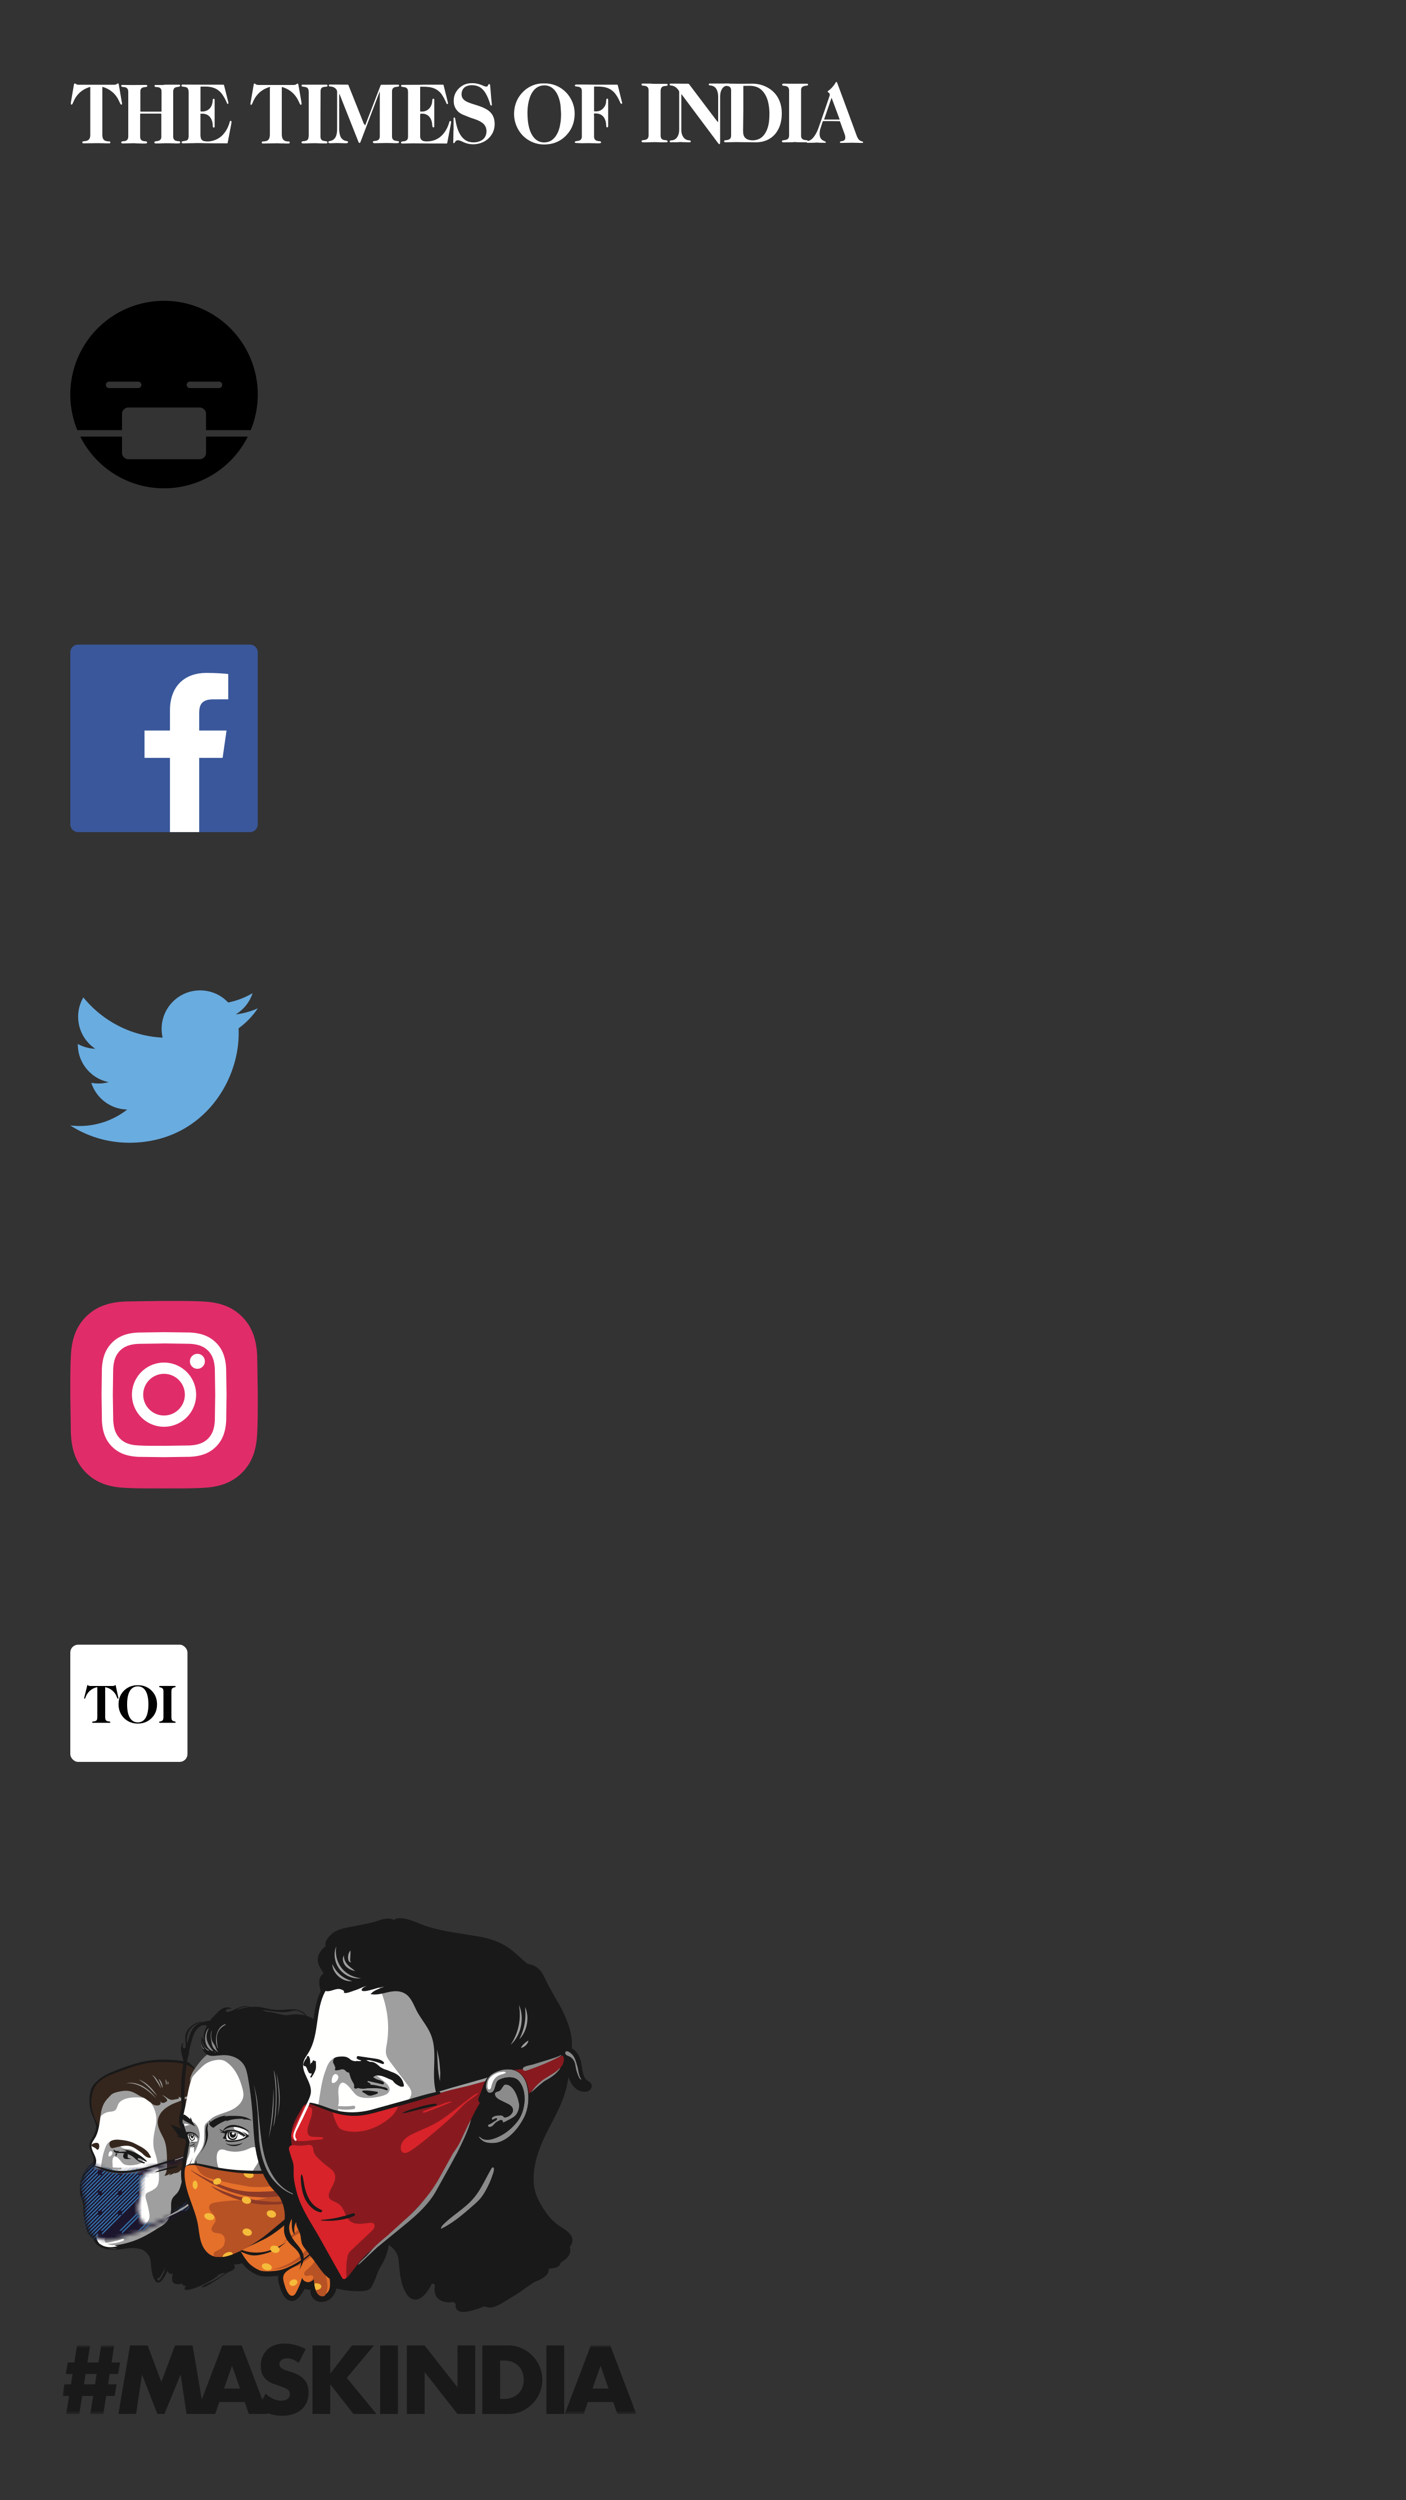 <svg xmlns="http://www.w3.org/2000/svg" xmlns:xlink="http://www.w3.org/1999/xlink" width="360" height="640"><rect width="100%" height="100%" fill="#333333" stroke="none"/><style><![CDATA[.B{mask:url(#Z)}.C{fill:#1a1919}.D{fill:#fff}.E{mask:url(#V)}.F{fill:#fffffe}.G{mask:url(#d)}.H{mask:url(#b)}.I{fill:#9e9f9e}.J{mask:url(#X)}.K{fill:#8a8b8a}.L{fill:#3572ac}.M{fill:#738d8d}.N{fill:#e5702a}.O{fill:#b75225}.P{fill-rule:nonzero}]]></style><defs><path id="A" d="M.023.825h146.904v17.57H.023z"/><path d="M26.896.07l.028.47c-2.81 1.336-5.916 1.905-8.854 2.928-.843.293-1.715.655-2.263 1.36-.735.945-.618 2.018-.55 3.145.06 1.012-.005 2.04-.3 3.01L14.6 12.11c-.26 1.064.014 2.335.353 3.36.26.787.743 1.587 1.533 1.84.67.213 1.392-.017 2.046-.272 4.375-1.705 8.193-4.557 11.923-7.41.807-.617 1.707-1.266 2.722-1.214.17.01-1.022 1.248-1.116 1.323-.607.483-1.218.96-1.847 1.42-1.394 1.015-2.82 1.987-4.296 2.88-4.95 3-10.4 5.104-15.984 6.63-1.24.34-2.51.652-3.798.6s-2.61-.483-3.47-1.442c-.712-.796-1.037-1.86-1.27-2.904-.28-1.254-.46-2.55-.285-3.825.063-.46.17-.93.077-1.386-.077-.372-.283-.7-.448-1.044-.32-.666-.48-1.397-.52-2.13-.05-.9.038-1.89.357-2.745.34-.914.846-1.753 1.348-2.585.152-.253.34-.66.63-.765.318-.114.702-.112 1.03-.056 1.235.21 2.42.792 3.648 1.077 1.336.3 2.7.483 4.084.405 1.06-.06 2.102-.268 3.14-.5 2.166-.464 4.318-.993 6.452-1.587l3.187-.94C24.86.618 26.1-.09 26.896.07z" id="B"/><path d="M11.314 3.874c1.06-.06 2.102-.268 3.14-.5l6.452-1.587 3.187-.94C24.86.618 26.1-.09 26.896.07l.028.47c-2.81 1.336-5.916 1.905-8.854 2.928-.843.293-1.715.655-2.263 1.36-.735.945-.618 2.018-.55 3.145.06 1.012-.005 2.04-.3 3.01L14.6 12.11c-.26 1.064.014 2.335.353 3.36.26.787.743 1.587 1.533 1.84.67.213 1.392-.017 2.046-.272 4.375-1.705 8.193-4.557 11.923-7.41.807-.617 1.707-1.266 2.722-1.214.17.01-1.022 1.248-1.116 1.323-.607.483-1.218.96-1.847 1.42-1.394 1.015-2.82 1.987-4.296 2.88-4.95 3-10.4 5.104-15.984 6.63-1.24.34-2.51.652-3.798.6s-2.61-.483-3.47-1.442c-.712-.796-1.037-1.86-1.27-2.904-.28-1.254-.46-2.55-.285-3.825.063-.46.17-.93.077-1.386-.077-.372-.283-.7-.448-1.044-.32-.666-.48-1.397-.52-2.13-.05-.9.038-1.89.357-2.745.34-.914.846-1.753 1.348-2.585.152-.253.34-.66.63-.765.318-.114.702-.112 1.03-.056 1.235.21 2.42.792 3.648 1.077 1.336.3 2.7.483 4.084.405" id="C"/><path d="M26.896.07l.028.47c-2.81 1.336-5.916 1.905-8.854 2.928-.843.293-1.715.655-2.263 1.36-.735.945-.618 2.018-.55 3.145.06 1.012-.005 2.04-.3 3.01L14.6 12.11c-.26 1.064.014 2.335.353 3.36.26.787.743 1.587 1.533 1.84.67.213 1.392-.017 2.046-.272 4.375-1.705 8.193-4.557 11.923-7.41.807-.617 1.707-1.266 2.722-1.214.17.01-1.022 1.248-1.116 1.323-.607.483-1.218.96-1.847 1.42-1.394 1.015-2.82 1.987-4.296 2.88-4.95 3-10.4 5.104-15.984 6.63-1.24.34-2.51.652-3.798.6s-2.61-.483-3.47-1.442c-.712-.796-1.037-1.86-1.27-2.904-.28-1.254-.46-2.55-.285-3.825.063-.46.17-.93.077-1.386-.077-.372-.283-.7-.448-1.044-.32-.666-.48-1.397-.52-2.13-.05-.9.038-1.89.357-2.745.34-.914.846-1.753 1.348-2.585.152-.253.34-.66.63-.765.318-.114.702-.112 1.03-.056 1.235.21 2.42.792 3.648 1.077 1.336.3 2.7.483 4.084.405 1.06-.06 2.102-.268 3.14-.5 2.166-.464 4.318-.993 6.452-1.587l3.187-.94" id="D"/><path id="E" d="M21.203 9.783h-.44l-4.036 4.035h.44l4.036-4.035"/><path id="F" d="M23.134 9.783h-.442l-4.036 4.035h.44l4.037-4.035"/><path id="G" d="M22.896 14.883h-.442l-4.036 4.036h.44l4.037-4.036"/><path id="H" d="M32.554 11.513l-.583.583h.442l.583-.583h-.442"/><path id="I" d="M33.525 11.513l-.583.583h.44l.583-.583h-.44"/><path id="J" d="M31.595 11.513l-.583.583h.442l.583-.583h-.44"/><path id="K" d="M7.6 12.366l-.594.593v.44l.594-.593v-.44"/><path id="L" d="M7.6 19.092l-.594.593v.442l.594-.593v-.442"/><path id="M" d="M22.375 11.513h-.44l-.583.583h.44l.583-.583"/><path id="N" d="M7.6 1.236v-.44l-.594.593v.44l.594-.593"/><path id="O" d="M7.6 7.016v-.442l-.594.593v.442l.594-.593"/><path id="P" d="M17.554 11.513h-.44l-.583.583h.442l.583-.583"/><path id="Q" d="M22.034 19.592v-.442l-.56.56v.44l.56-.56"/><path id="R" d="M22.034 18.62v-.442l-.56.56v.442l.56-.56"/><path id="S" d="M22.034 6.075v-.44l-.56.56v.442l.56-.56"/></defs><g transform="translate(16 20)" fill="none" fill-rule="evenodd"><g class="P"><g class="D"><path d="M77.486 12.15L81.393 2c.105-.3.105-.3.393-.3l3.934-.026h.262c.13 0 .184.08.2.184a.24.24 0 0 1-.157.29c-.157.053-.315.053-.472.08-.105.026-.236.026-.34.053-.55.13-.787.446-.84.997V15c.026.525.288.945.892 1.024l.656.105c.13.026.236.08.236.236s-.08.236-.262.263c-.315.026-.63.026-.944.026-.2 0-.393-.026-.603-.026-.446 0-.892-.026-1.337-.026l-2.963.053c-.105 0-.2 0-.315-.026-.157-.026-.262-.13-.262-.263s.105-.184.2-.236c.13-.053.236-.053.367-.053.052 0 .13 0 .184-.026.63-.105 1.023-.394 1.023-1.18V3.46c-.13.157-.157.3-.2.42L76.778 15.1l-.498 1.286c-.052.105-.08.2-.236.2s-.184-.105-.236-.2l-4.773-12.05c-.026-.08-.052-.2-.184-.3v9.056c0 .604.08 1.18.288 1.76.262.683.787 1.102 1.495 1.234.105.026.184.026.288.053.13.026.184.105.184.236s-.052.184-.157.236c-.236.08-.498.053-.76.053l-1.914-.053-1.652.053c-.105 0-.236 0-.34-.026-.13-.026-.184-.13-.2-.263 0-.13.08-.2.2-.236.08-.026.157-.026.236-.053.84-.157 1.337-.656 1.6-1.47.157-.55.2-1.102.2-1.68v-9.45c0-.184-.052-.315-.13-.473-.34-.55-.84-.788-1.47-.866-.13-.026-.262 0-.367-.052s-.2-.13-.157-.263c.026-.13.105-.184.262-.184H69.7l3.12.026c.393 0 .315-.052.472.315l2.203 5.51 1.652 4.174c.184.157.236.262.34.472l-.001.003h0zM26.802 1.676h3.12c.13.026.184.105.2.2.026.13-.026.2-.13.262-.13.08-.315.053-.446.105-.105.026-.236.026-.34.052-.498.105-.787.367-.865 1.024v11.55c0 .34.052.682.315.945.2.2.498.262.787.3.157.026.315.026.472.053.13.053.236.105.236.263 0 .13-.105.236-.262.262-.315.026-.63.026-.944.026-.184 0-.367-.026-.524-.026-.42 0-.865-.026-1.285-.026-.787-.026-1.6.026-2.386.053h-.84c-.08 0-.157 0-.2-.026a.23.23 0 0 1-.184-.236c0-.13.052-.2.157-.236l.315-.08c.184-.026.367-.026.524-.08.498-.13.76-.446.787-.97V9.42c0-.367 0-.34-.34-.34h-4.93c-.105 0-.157.053-.157.157v5.723c0 .788.367 1.102 1.05 1.18.157.026.34.026.498.053.13.052.236.105.236.262 0 .13-.08.236-.262.263-.315.026-.63.026-.944.026-.236 0-.472-.026-.682-.026-.577.026-1.18-.08-1.757-.053l-2.44.053c-.105 0-.2 0-.315-.026-.13-.026-.236-.08-.236-.236s.105-.2.236-.262c.2-.053.42-.053.63-.08.656-.08.918-.525.944-1.13V3.62c0-.13 0-.262-.026-.394-.105-.63-.42-.84-.944-.92-.157-.026-.315-.052-.472-.052-.052 0-.13-.026-.184-.052-.105-.053-.184-.13-.184-.263.026-.13.105-.2.236-.2h.2l2.308.026 3.698-.025c.13.026.236.105.236.262 0 .13-.08.2-.2.236l-.524.08c-.236.026-.472.08-.656.2-.262.2-.393.5-.393.84v4.96c0 .262 0 .262.262.262H25.1c.262 0 .262 0 .262-.262V3.382c0-.656-.367-1.024-1.05-1.076-.157-.026-.315-.026-.472-.052-.2-.026-.288-.13-.262-.3s.08-.2.288-.2h1.94c.262-.08.63-.08.997-.08l-.001.002zm65.395 0h5.035c.315 0 .315 0 .393.315l1.023 4.12a.96.96 0 0 1 .052.29c.026.105-.026.184-.13.236-.08.026-.157 0-.2-.08a.97.97 0 0 1-.131-.289c-.34-.76-.708-1.47-1.18-2.152-.813-1.102-1.94-1.68-3.304-1.837-.656-.08-1.285-.08-1.94-.08-.236 0-.236 0-.236.236v5.828c0 .3 0 .3.288.3.682.026 1.337-.157 1.862-.63.42-.367.656-.814.813-1.312a2.96 2.96 0 0 0 .131-.84c0-.105.026-.184.052-.3.052-.184.13-.236.288-.2s.184.13.184.262v6.85c0 .105-.026.184-.157.2s-.236 0-.288-.13-.052-.262-.08-.394c-.026-.55-.105-1.076-.367-1.575a2.32 2.32 0 0 0-2.229-1.391c-.498 0-.498 0-.498.525v5.302c.026.7.42 1.13 1.128 1.234a5.53 5.53 0 0 0 1.862-.105c1.573-.34 2.7-1.286 3.54-2.625a8.61 8.61 0 0 0 .865-1.943c.026-.13.08-.236.105-.367.026-.105.13-.157.236-.157.13.026.184.13.184.262a3.22 3.22 0 0 1-.052.499l-.918 4.778c-.052.236-.052.236-.288.236-1.888-.026-3.803 0-5.7-.026l-2.806-.026-2.518.053c-.105 0-.236 0-.34-.026s-.2-.105-.2-.236.08-.2.2-.236c.157-.052.34-.052.498-.08.262-.026.498-.08.708-.236.288-.2.367-.525.393-.866V3.566a3.22 3.22 0 0 0-.052-.499.88.88 0 0 0-.656-.7c-.236-.08-.498-.08-.734-.13-.08-.026-.13-.026-.2-.052-.105-.053-.157-.13-.13-.262.026-.105.08-.184.2-.2h.288l5-.026.006-.02v-.001zm-56.217 0h5.114c.157-.026.236.053.288.2l1.075 4.305c.026.08.026.157.026.236s-.026.157-.105.157-.157.026-.2-.053a.97.97 0 0 1-.131-.289 11.56 11.56 0 0 0-1.05-1.942c-.84-1.26-2.045-1.916-3.514-2.074-.63-.08-1.26-.052-1.888-.052-.262 0-.262 0-.262.262V8.28c0 .236 0 .236.236.263.524.026 1.05-.053 1.52-.315.76-.42 1.154-1.102 1.3-1.942.052-.236.052-.473.08-.7.026-.2.105-.3.262-.3.13 0 .2.053.2.184a1.13 1.13 0 0 1 .026.3v6.694c-.026.105-.08.184-.2.184s-.2-.026-.236-.157c-.052-.184-.052-.34-.052-.525-.052-.656-.2-1.312-.603-1.864-.472-.656-1.1-.945-1.888-.997h-.42c-.236 0-.236 0-.236.262v5.224a2.59 2.59 0 0 0 .079.63c.105.55.472.866 1.1.945.918.13 1.783-.026 2.65-.367 1.337-.525 2.282-1.523 2.963-2.782.288-.55.524-1.13.682-1.733.026-.08.026-.157.08-.236s.13-.157.236-.105c.105.026.157.105.157.2a3.26 3.26 0 0 1-.079.709l-.865 4.54c-.052.3-.052.315-.367.3-1.573-.026-3.173 0-4.747-.026-1.154 0-2.282-.08-3.435-.026l-2.754.052c-.105 0-.236 0-.34-.026a.23.23 0 0 1-.184-.236c0-.13.052-.2.157-.236l.34-.08.55-.08a.86.86 0 0 0 .708-.735c.052-.184.052-.394.052-.604V3.62a2.38 2.38 0 0 0-.08-.604.89.89 0 0 0-.708-.735c-.236-.053-.446-.053-.682-.105-.052-.026-.13-.026-.184-.026-.13-.026-.2-.13-.184-.262a.25.25 0 0 1 .2-.236h.288l5.025.024zm131.853 9.646c.052-.157.052-.262.052-.367v-6.1a5.13 5.13 0 0 0-.184-1.418c-.262-.866-.787-1.47-1.757-1.55-.08 0-.13-.026-.2-.026-.026 0-.052 0-.105-.026-.13-.053-.184-.13-.157-.263s.105-.184.2-.184h4.878c.184 0 .262.053.262.2s-.08.236-.236.262c-.105.026-.2.026-.315.053-.734.052-1.233.473-1.547 1.13a3.07 3.07 0 0 0-.288 1.076c-.052.367-.052.735-.052 1.103v11.05c0 .13 0 .263-.026.42-.052.236-.184.3-.367.105-.052-.053-.105-.13-.157-.184l-9.336-12.495c-.105.053-.052.13-.052.2v9.004c0 .525.105 1.05.367 1.523.34.656.865 1.024 1.573 1.076.105 0 .236 0 .34.08.08.053.157.105.13.236-.026.105-.08.2-.2.2h-.63c-.262 0-.498-.026-.76-.026-.472 0-.97-.08-1.442-.026-.63.08-1.285 0-1.914.053-.08 0-.157 0-.262-.026s-.184-.08-.184-.184.026-.2.157-.236a.96.96 0 0 1 .288-.053c.892-.053 1.442-.55 1.757-1.365.184-.446.236-.92.236-1.4v-9.58c0-.184-.052-.315-.157-.473-.2-.263-.42-.525-.682-.735a2.28 2.28 0 0 0-1.101-.472c-.105-.026-.236-.026-.34-.053-.13-.026-.184-.13-.157-.262.026-.105.08-.184.2-.184h1.233l2.5.026h.656c.2-.026.315.052.446.2l5.114 6.773 1.993 2.625c.08.053.13.13.236.236l-.01.057zM100.137 13.4v-3.124c0-.13.08-.184.184-.2.105 0 .184.052.184.157l.13.604c.2 1.13.472 2.258 1.023 3.28.34.656.787 1.234 1.4 1.68.55.394 1.154.578 1.8.63.708.053 1.4-.026 2.02-.3 1.154-.446 1.73-1.444 1.678-2.678-.052-1.13-.682-1.864-1.626-2.362-.813-.446-1.705-.7-2.57-.998l-2.02-.814c-.55-.3-1.05-.63-1.416-1.13-.446-.578-.682-1.234-.734-1.942-.08-1.208.2-2.284.997-3.23.918-1.102 2.124-1.654 3.54-1.68 1.023-.026 1.993.2 2.9.604a2.79 2.79 0 0 0 .656.236c.393.08.577 0 .708-.367.052-.13.105-.236.262-.236.184 0 .2.13.236.3l.08.814.2 2.494.157 1.55v.184c-.026.08-.052.13-.13.157-.08 0-.157-.026-.184-.105-.052-.08-.08-.184-.105-.262a14.79 14.79 0 0 0-.918-2.336c-.315-.604-.682-1.155-1.18-1.6-.472-.446-1.05-.7-1.705-.84-.63-.105-1.26-.13-1.888.052-.577.158-1.05.473-1.337.998-.393.76-.472 1.785.2 2.494.34.367.813.604 1.26.788.892.367 1.836.604 2.727.92.682.236 1.337.5 1.94.866 1.364.814 2.02 2.02 2.045 3.622.026 1.286-.367 2.44-1.206 3.413-.813.945-1.836 1.496-3.042 1.76a5.96 5.96 0 0 1-3.75-.42c-.34-.157-.656-.315-1.023-.42-.472-.157-.918-.026-1.128.42 0 .026-.026.053-.052.08-.08.105-.157.2-.288.184-.157-.053-.105-.184-.105-.3l.052-2.94.028-.003zM10.207 2.28v12.206a2.89 2.89 0 0 0 .105.814c.13.473.446.7.918.814.2.053.42.08.63.08h.184c.13.026.236.105.2.262 0 .157-.08.236-.236.236H11c-.184 0-.367-.026-.577-.026-.524 0-1.075-.026-1.6-.026l-3.226.052h-.262c-.184-.026-.262-.105-.262-.236 0-.157.105-.262.288-.3.184 0 .367-.026.55-.053.708-.105 1.075-.472 1.18-1.18.026-.105.026-.236.026-.34V2.28c-.157-.026-.288.052-.393.08-1.652.578-2.9 1.627-3.698 3.203l-.393.866c-.052.105-.105.184-.157.262s-.13.105-.2.08c-.105-.026-.105-.105-.13-.184-.026-.263.052-.525.08-.788l.684-4.043c0-.026.025-.052.025-.08.08-.34.2-.394.498-.184.2.157.42.2.682.2h9.152c.262 0 .472-.053.656-.2.026-.026.08-.052.105-.08.2-.105.315-.053.367.157l.13.683.682 4.016c.026.105.026.236.026.34 0 .08-.026.158-.105.158-.08.026-.13 0-.2-.053-.08-.08-.105-.157-.157-.236l-.55-1.13c-.865-1.575-2.203-2.573-3.907-3.097-.026 0-.052.026-.105.026l-.012.004zm42.942 0c-.157 0-.262.026-.393.08-1.862.63-3.173 1.864-3.96 3.675l-.236.55a.8.8 0 0 1-.131.184c-.052.052-.13.08-.2.052s-.13-.105-.105-.2c.026-.184.026-.367.08-.55l.734-4.28c0-.052.026-.13.026-.184.052-.2.2-.3.367-.157.315.3.682.3 1.05.3h8.785c.288 0 .55-.053.787-.236.262-.184.393-.13.446.184l.367 2.047.42 2.468c.026.13.026.262.026.394 0 .105-.026.184-.13.2s-.184-.026-.236-.105c-.157-.262-.262-.525-.393-.788-.84-1.837-2.23-3.02-4.143-3.622h-.105c-.08.08-.052.157-.052.236v11.786a3.46 3.46 0 0 0 .105.892c.13.473.42.788.892.92.184.053.393.08.577.08h.2c.157.026.262.105.262.262s-.08.236-.262.263c-.315.026-.656 0-.97 0-.184 0-.367-.026-.524-.026-.63.026-1.233-.052-1.862-.026l-3.042.053h-.262c-.184-.026-.262-.105-.236-.263 0-.157.08-.236.262-.262.2 0 .42-.026.63-.053.603-.08.97-.42 1.1-1.024a3.03 3.03 0 0 0 .079-.682V2.608c.052-.105.052-.2.052-.315l-.005-.013zm83.64-.604h5.14c.157-.026.236.053.262.2l1.075 4.33c.052.236.026.34-.105.367s-.2-.026-.315-.236c-.34-.76-.708-1.522-1.206-2.205-.813-1.13-1.967-1.733-3.33-1.9-.656-.08-1.3-.08-1.967-.08-.236 0-.236 0-.236.236v5.828c0 .3 0 .3.288.3.813.026 1.52-.2 2.072-.814.472-.5.708-1.103.734-1.785 0-.157.052-.315.052-.473.026-.13.105-.2.236-.184.13 0 .184.052.2.184.026.08.026.157.026.236v6.458c0 .105 0 .184-.026.3-.026.13-.105.157-.236.157s-.2-.052-.2-.184c-.026-.157-.052-.315-.052-.473a3.84 3.84 0 0 0-.42-1.627c-.446-.814-1.154-1.207-2.072-1.26-.184 0-.42-.08-.55.026-.157.13-.052.367-.052.578v5.17a2.55 2.55 0 0 0 .026.446c.105.446.367.7.813.788a6.4 6.4 0 0 0 .708.105c.13.026.236.08.236.236s-.08.236-.262.262c-.315.026-.603.026-.918.026-.288-.026-.577-.026-.892-.026-.367 0-.734-.026-1.1-.026l-1.73.026-1.4-.053c-.105 0-.184-.026-.288-.052-.08-.026-.13-.053-.13-.157 0-.08.026-.13.105-.184a1.43 1.43 0 0 1 .367-.105c.157-.026.34-.026.498-.08.524-.105.813-.446.84-.997V3.4c0-.3-.026-.578-.2-.814s-.472-.34-.76-.394c-.157-.026-.34-.026-.498-.053-.236-.026-.34-.13-.315-.262 0-.157.13-.236.367-.236h1.757l2.832.026c.262.026.446.026.63 0l-.004.01v-.001zm50.76-.25h3.147c.105.026.184.08.2.2 0 .13-.052.236-.184.262l-.472.08a1.05 1.05 0 0 0-.393.079c-.472.13-.708.446-.734.945v11.9c.052.42.236.735.656.866.2.053.393.105.603.105a.78.78 0 0 1 .34.08c.105.026.184.105.157.236a.23.23 0 0 1-.184.236c-.08.026-.157.026-.236.026-.84-.026-1.678 0-2.518-.052-.315-.026-.63-.053-.944.026h-.157l-2.098.026c-.105 0-.236 0-.34-.026-.105-.053-.184-.105-.184-.236a.23.23 0 0 1 .184-.236l.315-.08.446-.052c.603-.105.84-.473.892-1.024V3.08c-.08-.76-.393-.97-.97-1.076a3.21 3.21 0 0 0-.498-.052c-.08 0-.13-.026-.2-.08s-.13-.13-.105-.236.08-.184.184-.2c.08-.026.184-.026.288-.026l2.806.026v-.01h-.001zM66.052 9.184v5.644c0 .184 0 .34.052.525a.9.9 0 0 0 .734.7l.498.08a.78.78 0 0 1 .34.08c.105.026.157.105.157.236s-.052.2-.157.236-.2.026-.315.026c-.577 0-1.154 0-1.73-.026-1.285-.08-2.596.026-3.88.026-.105 0-.236 0-.34-.026-.13-.026-.2-.105-.2-.236s.08-.2.184-.262c.105-.026.2-.053.315-.053s.184 0 .288-.026c.55-.105.944-.236 1.023-1.102 0-.105.026-.2.026-.315V3.67c0-.13 0-.262-.026-.42-.052-.578-.34-.892-.918-.997l-.603-.08c-.184-.026-.288-.13-.288-.262 0-.158.105-.236.315-.236h6.136c.105.026.184.08.2.2s-.026.236-.157.262a1.51 1.51 0 0 1-.498.08c-.13.026-.236.026-.367.053-.42.105-.656.34-.734.76-.026.158-.026.34-.026.5l-.026 5.644-.003.01zm85.6-7.73h2.885c.288 0 .42.08.42.262 0 .157-.105.236-.393.262l-.577.08c-.446.08-.682.367-.787.788a3.22 3.22 0 0 0-.052.499V14.5c0 .2 0 .394.052.604a.84.84 0 0 0 .708.7c.184.052.34.052.524.08.105.026.236.026.34.053s.157.13.157.236-.052.2-.184.236c-.105.026-.2.026-.315.026-.603 0-1.206 0-1.836-.026-1.26-.08-2.544.053-3.803.026-.105 0-.2 0-.315-.026-.13-.026-.236-.105-.2-.262 0-.13.08-.2.2-.236.236-.08.472-.053.708-.105.524-.13.787-.367.865-.92.026-.105.026-.236.026-.34V3.16c0-.76-.34-1.13-1.128-1.207L148.5 1.9c-.184-.052-.236-.13-.236-.3s.08-.2.288-.2h1.993c.393.053.734.053 1.1.053l.006.001h.01z"/><path d="M173.552 1.443l3.2-.026c1.836.052 3.514.604 4.956 1.8 1.075.92 1.757 2.048 2.15 3.413.315 1.13.367 2.284.262 3.465-.105 1.024-.34 2.02-.813 2.94-.918 1.785-2.36 2.86-4.3 3.255-.84.157-1.678.157-2.5.13-.734-.026-1.442 0-2.177-.026l-1.914-.026-2.5.053c-.105 0-.2 0-.315-.026s-.184-.08-.184-.2.026-.236.157-.263a.96.96 0 0 1 .288-.053c.08 0 .157 0 .262-.026.76-.105 1.075-.446 1.075-1.234V3.097c-.026-.683-.34-.998-1.023-1.102-.184-.026-.367-.026-.524-.08-.184-.052-.288-.184-.2-.34.052-.157.184-.157.315-.157h1.783l1.993.026.01-.001h-.001zm.708 11.63l.026.92c.08.92.498 1.523 1.4 1.785.708.2 1.442.184 2.177-.026 1.05-.315 1.73-1.024 2.23-1.943.55-1.024.787-2.152.865-3.307s.08-2.3-.105-3.44c-.157-1.05-.446-2.074-1.023-2.992-.656-1.05-1.547-1.76-2.754-1.995-.865-.184-1.757-.08-2.622-.105-.08 0-.13.052-.13.13v6.038l-.052 4.935h-.012zM123.384 1.36a7.42 7.42 0 0 1 4.196 1.181 7.63 7.63 0 0 1 2.596 2.809c.787 1.444 1.075 2.966.918 4.594-.157 1.76-.813 3.307-2.02 4.594a7.23 7.23 0 0 1-4.799 2.389c-1.678.184-3.278-.105-4.747-.945-1.573-.892-2.65-2.205-3.33-3.86a7.95 7.95 0 0 1-.551-3.491c.13-1.942.84-3.65 2.23-5.066a7.28 7.28 0 0 1 4.458-2.18c.34-.026.682-.026 1.05-.026h-.001 0zm-4.04 10.736c.2.997.524 1.942 1.1 2.783.813 1.13 1.888 1.706 3.304 1.55.997-.105 1.757-.578 2.36-1.34.682-.866 1.05-1.864 1.26-2.914.236-1.18.34-2.4.262-3.622l-.13-1.733c-.157-.97-.393-1.916-.865-2.8-.315-.578-.708-1.102-1.233-1.496a3.18 3.18 0 0 0-2.203-.656c-.944.026-1.73.42-2.36 1.076s-1.023 1.47-1.285 2.362c-.393 1.26-.498 2.546-.498 3.65.026 1.208.08 2.18.288 3.15v-.01zm77.546-1.1h-1.985c-.17 0-.242.05-.3.23l-.605 1.9c-.12.54-.194 1.103-.097 1.668.097.513.387.924.823 1.154l.58.282c.073.05.17.103.145.205s-.097.128-.194.128c-.58-.026-1.186 0-1.767-.05a3.67 3.67 0 0 0-.751 0c-.63.05-1.26.026-1.9.05-.12 0-.218 0-.242-.154s.073-.23.194-.282c.048-.026.097-.026.145-.05.605-.154 1.065-.54 1.43-1.026.508-.667.872-1.4 1.162-2.18l1.598-4.566 1.2-3.515c.048-.128.097-.257.12-.385.048-.282-.024-.513-.266-.693-.363-.257-.363-.257 0-.54.678-.513 1.235-1.154 1.695-1.873.073-.128.12-.334.3-.308s.17.23.242.36l3.196 8.645 1.72 4.695a4.42 4.42 0 0 0 .363.77c.242.36.557.616.968.718.048.026.12.026.17.05.097.026.145.077.145.205s-.097.154-.194.154h-.702c-.12 0-.242-.026-.387-.026-.533 0-1.04-.026-1.574-.026l-2.615.05h-.242c-.12 0-.194-.05-.194-.18-.024-.128.073-.18.17-.205l.46-.103c.097-.026.218-.05.315-.103a.74.74 0 0 0 .412-.641c.024-.36-.048-.693-.17-1.026l-1.138-3.13c-.048-.154-.12-.18-.266-.18L196.9 11v.006-.01zM196.926 5L195 10.6h3.996l-2.08-5.6h.01z"/></g><path d="M36.76 91.76v4.138c0 .914-.74 1.655-1.655 1.655H16.897c-.914 0-1.655-.74-1.655-1.655V91.76H4.556C8.623 99.875 16.922 105 26 105s17.377-5.125 21.444-13.24H36.76zM26 57A23.99 23.99 0 0 0 3.798 90.103H15.24v-4.138c0-.914.74-1.655 1.655-1.655h18.207c.914 0 1.655.74 1.655 1.655v4.138H48.2A23.99 23.99 0 0 0 26 57zm-6.62 22.345h-7.45a.83.83 0 0 1-.828-.828.83.83 0 0 1 .828-.828h7.448a.83.83 0 0 1 .828.828.83.83 0 0 1-.828.828h.002zm20.7 0h-7.46a.83.83 0 0 1-.828-.828.83.83 0 0 1 .828-.828h7.448a.83.83 0 0 1 .828.828.83.83 0 0 1-.828.828h.012z" fill="#000"/><path d="M48 193a2 2 0 0 0 2-2v-44a2 2 0 0 0-2-2H4a2 2 0 0 0-2 2v44a2 2 0 0 0 2 2h44z" fill="#39579a"/><path d="M27.52 193v-19H21v-7h6.52v-5.175c0-6.2 3.787-9.576 9.317-9.576 2.65 0 4.926.197 5.6.285v6.48l-3.836.002c-3.008 0-3.6 1.43-3.6 3.527V167h7l-1 7h-6v19h-7.48z" class="D"/><path d="M50 238.113a19.66 19.66 0 0 1-5.656 1.55c2.033-1.22 3.595-3.15 4.33-5.448-1.903 1.13-4 1.948-6.253 2.4-1.796-1.914-4.356-3.1-7.188-3.1-5.438.001-9.847 4.4-9.848 9.848 0 .772.087 1.523.255 2.244-8.184-.4-15.44-4.33-20.298-10.3a9.8 9.8 0 0 0-1.333 4.951 9.85 9.85 0 0 0 4.38 8.197 9.81 9.81 0 0 1-4.46-1.232l-.001.124c0 4.77 3.395 8.752 7.9 9.656a9.86 9.86 0 0 1-2.594.345 9.85 9.85 0 0 1-1.853-.177 9.86 9.86 0 0 0 9.199 6.839 19.76 19.76 0 0 1-12.23 4.215c-.795 0-1.58-.047-2.35-.138 4.358 2.794 9.534 4.424 15.096 4.424 18.114 0 28.02-15.006 28.02-28.02a29.9 29.9 0 0 0-.028-1.274 20 20 0 0 0 4.914-5.098l-.002-.016v.01z" fill="#69ace0"/><path d="M26 313l-9.895.144c-3.9.178-7.326 1.133-10.077 3.884s-3.706 6.175-3.884 10.077C2.028 329.665 2 330.482 2 337l.144 9.895c.178 3.9 1.133 7.326 3.884 10.077s6.175 3.706 10.077 3.884c2.56.116 3.377.144 9.895.144s7.335-.028 9.895-.144c3.9-.178 7.326-1.133 10.077-3.884s3.706-6.175 3.884-10.077c.116-2.56.144-3.377.144-9.895l-.144-9.895c-.178-3.9-1.133-7.326-3.884-10.077s-6.175-3.706-10.077-3.884c-2.56-.116-3.377-.144-9.895-.144h0z" fill="#e02d69"/><g class="D"><path d="M26 323.883l6.465.093c1.82.083 3.5.448 4.8 1.748s1.665 3 1.748 4.8l.093 6.465-.093 6.465c-.083 1.82-.448 3.5-1.748 4.8s-3 1.665-4.8 1.748l-6.465.093c-4.272 0-4.778-.016-6.465-.093-1.82-.083-3.5-.448-4.8-1.748s-1.665-3-1.748-4.8L12.883 337l.093-6.465c.083-1.82.448-3.5 1.748-4.8s3-1.665 4.8-1.748l6.465-.093M26 321l-6.597.096c-2.6.12-4.884.756-6.718 2.6s-2.47 4.117-2.6 6.718L10 337l.096 6.597c.12 2.6.756 4.884 2.6 6.718s4.117 2.47 6.718 2.6L26 353l6.597-.096c2.6-.12 4.884-.756 6.718-2.6s2.47-4.117 2.6-6.718L42 337l-.096-6.597c-.12-2.6-.756-4.884-2.6-6.718s-4.117-2.47-6.718-2.6L26 321zm0 7.784A8.22 8.22 0 0 0 17.784 337 8.22 8.22 0 0 0 26 345.216 8.22 8.22 0 0 0 34.216 337 8.22 8.22 0 0 0 26 328.784h0zm0 13.55c-2.946 0-5.333-2.388-5.333-5.333s2.388-5.333 5.333-5.333 5.333 2.388 5.333 5.333-2.387 5.333-5.333 5.333z"/><circle cx="34.541" cy="328.459" r="1.92"/></g></g><g transform="translate(0 471)"><g transform="translate(0 108.557)"><g class="C"><path d="M14.32 18.353L17.294.825h4.51l3.51 9.345L28.804.825h4.51l2.977 17.527h-4.534l-1.512-10.09-4.14 10.09h-1.813l-3.93-10.09-1.512 10.09H14.32"/><path d="M45.452 11.844L43.406 6.01l-2.046 5.835h4.092zm1.21 3.464h-6.5l-1.046 3.045h-4.86L40.918.825h4.976l6.673 17.527h-4.86l-1.046-3.045z"/><path d="M60.472 5.312a5.66 5.66 0 0 0-1.488-.895c-.496-.195-.977-.3-1.442-.3-.6 0-1.07.14-1.442.418a1.3 1.3 0 0 0-.558 1.092c0 .3.093.566.28.767a2.45 2.45 0 0 0 .732.523 6.32 6.32 0 0 0 1.023.384l1.127.348c1.488.496 2.577 1.16 3.267 1.988s1.035 1.9 1.035 3.243c0 .9-.15 1.713-.453 2.44a5.1 5.1 0 0 1-1.325 1.87c-.58.518-1.294.922-2.14 1.2s-1.802.43-2.872.43c-2.217 0-4.27-.658-6.162-1.976l1.953-3.673c.682.604 1.356 1.054 2.023 1.348s1.325.442 1.977.442c.744 0 1.298-.17 1.663-.5s.546-.73.546-1.162c0-.263-.047-.492-.14-.686s-.248-.372-.465-.535-.5-.313-.848-.453l-1.267-.465-1.732-.616a5.46 5.46 0 0 1-1.512-.895 4.15 4.15 0 0 1-1.069-1.406c-.272-.565-.407-1.282-.407-2.15s.143-1.654.43-2.36.7-1.3 1.2-1.813 1.154-.895 1.906-1.174 1.593-.418 2.523-.418c.868 0 1.775.12 2.72.36a12 12 0 0 1 2.72 1.057l-1.813 3.557m8.092 2.753L74.12.825h5.627l-6.952 8.3 7.603 9.228h-5.906l-5.93-7.6v7.6h-4.557V.825h4.557v7.23m12.773 10.298h4.557V.825h-4.557zm6.835 0V.825h4.557l8.417 10.716V.825h4.534v17.527h-4.534L92.728 7.636v10.716H88.17m23.88-3.858h1.046c.8 0 1.496-.124 2.116-.372s1.143-.6 1.57-1.023.752-.95.977-1.546a5.54 5.54 0 0 0 .337-1.964c0-.697-.116-1.348-.35-1.953a4.5 4.5 0 0 0-.988-1.557c-.426-.433-.95-.775-1.57-1.023s-1.318-.372-2.093-.372h-1.046v9.8zM107.493.825h6.742a7.96 7.96 0 0 1 3.36.721c1.046.48 1.96 1.12 2.744 1.918s1.398 1.728 1.848 2.8a8.46 8.46 0 0 1 .674 3.336 8.54 8.54 0 0 1-.662 3.312 8.86 8.86 0 0 1-1.837 2.8c-.782.804-1.697 1.45-2.744 1.93a8.01 8.01 0 0 1-3.383.72h-6.742V.825zm16.415 17.528h4.557V.825h-4.557z"/></g><mask id="T" class="D"><use xlink:href="#A"/></mask><path d="M139.812 11.844l-2.046-5.835-2.046 5.835h4.092zm1.2 3.464h-6.5l-1.046 3.045h-4.86L135.278.825h4.976l6.673 17.527h-4.86l-1.046-3.045zM5.917 8.13L5.5 10.77h2.836l.4-2.64h-2.81zm6.16 0l-.4 2.64h2.172l-.485 2.982h-2.176l-.734 4.644h-3.35l.758-4.644H5.037l-.734 4.644H.954l.733-4.644H0l.485-2.982h1.692l.4-2.64H.856l.484-2.958h1.692L3.717.846h3.35L6.38 5.172h2.836L9.902.846h3.326l-.66 4.326h2.172l-.485 2.958H12.08z" mask="url(#T)" class="C"/></g><path d="M7.568 56.35c-.273.492-.592.98-.673 1.537-.206 1.406 1.14 2.655 1.058 4.074-.012.19-.05.383-.144.55-.123.22-.33.377-.526.538-2.394 1.97-3.433 5.437-2.518 8.4.158.512.37 1.01.473 1.536.126.642.09 1.303.095 1.956.013 1.28.263 2.506.547 3.748.185.812.38 1.65.87 2.325.2.26.42.492.68.682.124.1.256.173.354.292.11.133.168.3.237.46.38.87 1.156 1.526 2.026 1.905 1.336.58 2.917.62 4.344.462 1.45-.16 2.904-.49 4.355-.33 1.064.116 2.138.492 3.178.243 1.66-.397 2.546-2.178 3.11-3.79 1.467-4.203 2.268-8.696 1.804-13.123-.185-1.765-.57-3.5-.962-5.228-.2-.875-.56-1.844-.608-2.74-.014-.266.077-.475.033-.745-.055-.337-.333-.595-.333-.955 0-.247.134-.473.266-.682 1.854-2.928 4.296-5.445 6.197-8.343s3.264-6.402 2.574-9.798c-.072-.356-.15-.938-.378-1.23-.103-.132-.3-.23-.424-.353-.15-.15-.29-.313-.45-.45a2.34 2.34 0 0 0-1.204-.573l-.514-.088c-3.7-.59-7.633-.63-11.278.31a44.68 44.68 0 0 0-4.325 1.352c-.835.308-1.66.64-2.485.974l-.727.293c-1.525.66-2.867 1.574-4.01 2.777-1.078 1.132-1.34 3.018-1.316 4.514a11.49 11.49 0 0 0 .029.635c.063.846.2 1.7.504 2.486.115.31.252.614.38.92.2.45.362.907.516 1.37.135.403.32.832.294 1.263-.08.946-.594 2.014-1.05 2.83" class="C"/><path d="M24.303 44.29c1.2.337 2.392.77 3.425 1.47 1.326.896 2.332 2.183 3.293 3.463 1.223 1.63 2.42 3.296 3.265 5.15 1.6 3.512 1.842 7.474 1.906 11.332.05 2.95.002 5.942-.79 8.785-.312 1.124-.75 2.234-1.486 3.14-.73.9-1.722 1.554-2.753 2.085-4.167 2.148-9.02 2.432-13.498 3.82-1.647.51-3.295 1.18-5.02 1.135s-3.58-1.06-3.916-2.75c-.204-1.026.18-2.088.068-3.13-.18-1.692-1.64-3.154-1.43-4.842.113-.904.7-1.837.302-2.657-.313-.644-1.122-.914-1.48-1.535-.43-.746-.062-1.68.308-2.457l1.64-3.445c.22-.464.445-.943.486-1.455.126-1.58-1.498-2.988-1.144-4.533.128-.56.502-1.026.8-1.517 1.677-2.772.967-6.483 2.546-9.312.266-.477.673-.826 1.098-1.16.972-.762 2.114-1.317 3.288-1.694 1.366-.44 2.807-.615 4.24-.604 1.46.012 2.914.217 4.328.572a19.93 19.93 0 0 1 .523.138" class="F"/><path d="M13.32 60.956c.564-.165 1.343.922 1.658 1.298.158.187.308.382.497.538.494.407 1.177.49 1.818.48.774-.01 1.547-.13 2.288-.355.4-.122.84-.322.97-.72.177-.545-.322-1.056-.77-1.413l-1.07-.855c-.356-.284-.724-.575-1.16-.705-.55-.164-1.154-.055-1.707-.212-.274-.078-.525-.22-.763-.375-.436-.286-.836-.63-1.187-1.015-.73-.803-1.58-.796-2.336.04-.398.44-.56 1.003-.76 1.546-.436 1.184-.64 2.436-.838 3.677l-.13.81c-.1.627-.202 1.27-.08 1.894s.518 1.233 1.12 1.43c.408.133.855.064 1.265-.06.332-.102.7-.278.8-.6.06-.194.015-.402-.028-.6l-.187-.838c-.07-.225.044-.478.09-.705.178-.884-.295-2.258.24-3.03.083-.12.176-.188.276-.217" class="I"/><path d="M11.817 60.335l-.033.265c-.015.12-.024.258.062.342.112.11.3.05.432-.033.327-.206.75-.808.35-1.157-.432-.376-.764.223-.8.583" class="F"/><path d="M23.455 55.227c-.21 1.253-.302 2.503-.05 3.8.143.734.46 1.424.625 2.155.41 1.82.752 3.714.66 5.593-.036.724-.145 1.5-.603 2.052-.226.277-.522.487-.827.674a8.88 8.88 0 0 1-1.187.614c-.187.08-.382.155-.53.294-.44.4-.284 1.125-.114 1.7a28.87 28.87 0 0 1 .759 3.243c.082.467.15.95.047 1.413-.088.386-.292.735-.516 1.062-.354.515-.783 1.156-1.382 1.4-.54.22-1.172.28-1.73.486-1.595.584-3.223.98-4.924 1.082-.578.034-1.167.04-1.717.22-.7.23-1.414.86-1.127 1.664.258.724 1.114.928 1.8.995 4.343.424 8.78-.65 12.586-2.785s6.99-5.3 9.38-8.95c.534-.817 1.034-1.666 1.342-2.593.4-1.178.47-2.48 1.126-3.532.604-.967 1.622-1.6 2.325-2.498 1.186-1.512 1.316-3.77.313-5.408-1.526-2.492-4.933-3.086-6.967-5.184-.644-.664-1.126-1.457-1.622-2.23-.302-.47-1.093-1.053-.684-1.663.212-.315.585-.474.925-.642 1.002-.493 1.895-1.205 2.597-2.072.298-.367.572-.865.364-1.29-.145-.295-.5-.446-.818-.458s-.648.1-.963.18a17.45 17.45 0 0 1-6.701.589c-1.118-.12-2.22-.5-3.35-.517-1.32-.03-2.66-.275-3.992-.37-1.316-.093-2.716-.214-4.028-.04-.672.088-1.34.3-1.882.707-.336.254-.615.576-.9.895-.336.4-.638.75-.896 1.19a7.82 7.82 0 0 0-.617 1.321c-.36 1.004-.53 2.068-.636 3.13.053-.562.48-1.024.955-1.328s1.023-.5 1.586-.56c.593-.066 1.294-.116 1.653-.674.342-.53.367-1.145.8-1.656.39-.47.963-.772 1.532-.966 1.164-.396 2.42-.435 3.647-.363.777.046 1.593.15 2.22.613.366.27.64.646.882 1.033 1.082 1.737 1.478 3.54 1.06 5.545-.15.714-.303 1.417-.42 2.12" class="I"/><path d="M13.466 74.733c-1.102.216-1.263-.136-2-.326-.327-.084-.747-.295-1.052-.42-.392-.162-.38-.294-.968-.463-.1-.028-.512.078-.58.147-.177.174-.36.118-.53.015-.025-.077-.103-.14-.2-.1a.67.67 0 0 0-.33.32c-.137.116-.153.3-.1.488.03.292.254.5.553.556.087.016.193-.027.2-.124.014-.08.055-.1.107-.1a.65.65 0 0 0 .209.198c.092.052.198.07.304.07a1.25 1.25 0 0 0 .126.026l.294.074a.85.85 0 0 0 .235.064 1.84 1.84 0 0 0 .4.05c.022.004.044.003.066-.002l.04-.001c.255-.017.482-.195.744-.14a.22.22 0 0 0 .112-.006c.447-.14 1.02.156 1.46.228.2.035.43.106.658.15.346.064.443-.752.226-.7m-1.762 2.97c-.227-.034-.456-.035-.685-.032a.15.15 0 0 0-.106-.217c-.453-.124-.92-.173-1.375-.286.545-.165 1.93-.078 2.1-.037.038.01.012-.227-.023-.248-.752-.43-1.5.183-2.224-.042-.04-.012-.097-.01-.128.023l-.03.032c-.105-.052-.2-.01-.24.1l-.05.17c-.024.08.023.146.088.18l-.176.025c-.116.022-.164.186-.06.254.133.084.248.298.376.493a.31.31 0 0 0 .003.08c.001.014.006.027.01.04a.83.83 0 0 0 .213.492c.052.054.13.077.194.05.046.01.103-.004.135-.04.063-.07.132-.13.18-.212.1-.195.192-.36.386-.45l.12-.058a8.08 8.08 0 0 0 1.265-.016c.16-.013.194-.266.024-.3m.195-7.503c-.173-.001-.332.035-.5.075-.32.077-.5.004-.697-.158.014-.006.028-.01.04-.018.092-.05.153-.172.074-.264-.446-.523-1-.637-1.653-.488a3.55 3.55 0 0 0-.38.115l-.875.14c-.18.03-.494.04-.687.138-.062-.02-.122-.05-.18-.085-.114-.187-.533-.564-.592-.533-.157-.098-.002.226.064.375.057.13.267.414.35.448h0c.194.152.43.217.655.3.3.12.558.27.836.413.062.03.12.02.164-.017a.41.41 0 0 0 .06.007c.147.01.255-.147.16-.275-.015-.223.055-.273.208-.15.08.05.156.108.228.17l.155.14a.57.57 0 0 0 .106.11c.058.05.085.12.144.172a.36.36 0 0 0 .224.089.43.43 0 0 0 .127.022.35.35 0 0 0 .065-.002c.036.035.086.055.136.042a1.71 1.71 0 0 0 .46-.195.76.76 0 0 0-.012.152c.002.113.084.183.196.173.482-.046.9-.3 1.254-.624.1-.108.005-.282-.132-.283" class="C"/><path d="M9.26 57.758c-.254-.396-.98-.234-1.34-.073-.218.097-.434.24-.525.46-.01.027-.02.057-.013.085.008.036.038.06.067.083.383.287.836.404 1.2.755.095.095.2.207.335.204.098-.001.187-.068.24-.15.227-.345.264-.966.063-1.335l-.018-.03m13.36 3.505c.008-.01.015-.024.02-.038.018-.06-.014-.12-.045-.175l-.447-.75c-.533-.864-1.54-1.515-2.434-1.98l-.83-.433-.7-.347c-1.107-.494-2.3-.687-3.485-.8-.7-.074-1.452-.07-2.112.205-.78.325-.724 1.23-.203 1.785a.48.48 0 0 0 .172.128c.1.038.213.016.32-.005 1.44-.286 3.038-.863 4.5-.47.697.187 1.27.566 1.847.972.4.3.863.56 1.23.906.326.306.637.634 1.033.855a1.84 1.84 0 0 0 .917.233c.076-.001.166-.018.2-.074m24.365-.386c.316-1.753.603-3.6.694-5.387.1-1.74-.493-3.3-1.198-4.85-.7-1.552-1.723-2.9-2.444-4.442-.645-1.37-.975-2.528-2.667-2.676-1.595-1.186-2.797-2.285-4.575-3.154-.984-.48-2.16-.885-2.967-1.62-.875-.796-2.002-1.274-3.156-1.533s-2.344-.312-3.526-.346c-1.945-.057-3.915-.063-5.83.33-1.345.276-2.647.605-3.942 1.072L13.35 39.72l-1.947.793c-1.316.667-2.778 1.8-3.376 3.2-.164.382-.26.788-.35 1.193-.146.66-.276 1.325-.308 2 0 2.133.707 4.062 1.695 5.932.03.057.077.123.14.112s.087-.1.096-.156c.133-.986.412-1.948.553-2.924.135-.93.462-1.947.958-2.744.418-.67 1.016-1.24 1.55-1.812.52-.557 1.5-.78 2.213-.93.968-.202 1.987-.295 2.94-.024.82.234 1.535.72 2.27 1.137.343.195.728.32 1.062.5.43.245.834.57 1.244.85l.547.4.385.326c.43.315 1.082.457 1.6.322s.742-.73.217-1.086c.22.093.373.303.585.416.35.188.602.03.9-.12.225-.1.514-.218.468-.527-.027-.18-.15-.327-.278-.458a5.03 5.03 0 0 0-1.023-.811c.468.102.863.404 1.257.676s.834.53 1.313.528c.324-.001.655-.112.974-.162.205-.032.568-.055.717-.23.062-.074.068-.183.04-.275s-.088-.172-.146-.25a1.59 1.59 0 0 0 .42.28c.12.056.252.097.386.093.295-.007.63-.15.92-.2.418-.083.834-.234 1.243-.353.196-.057.6-.32.8-.195.074.05.112.15.085.233-.032.1-.134.154-.227.2-.764.375-1.648.587-2.454.87l-2.58 1.023c-1.03.5-2.026 1.105-2.768 1.973s-1.208 2.017-1.07 3.15c.162 1.326.977 2.606 1.53 3.793.622 1.333.714 2.854.808 4.3l.045 2.736c-.032.418-.106.834-.162 1.246s-.3.85-.512 1.207a2.76 2.76 0 0 0 1.555-.69 3.39 3.39 0 0 1-.37.552 5.56 5.56 0 0 0 1.462-.648.42.42 0 0 1-.158.193c.46-.1.938-.188 1.302-.48.207-.165.473-.63.755-.272a.73.73 0 0 1 .123.353c.008.052.01.105.016.157 5.024-1.24 10.354-1.875 15.764-2.58a12.47 12.47 0 0 0 .422-1.649" fill="#35261d"/><path d="M25.933 90.773l-.34.705c-.144.273-.302.542-.478.796-.08.118-.255.364-.45.5-.104-.001-.21-.047-.316-.155a1.68 1.68 0 0 1-.215-.273c.083.022.176-.005.248-.055a2.88 2.88 0 0 0 .291-.233c.077-.024.15-.066.205-.124.125-.13.23-.255.28-.422a4.82 4.82 0 0 0 .368-.603c.29-.472.56-.964.804-1.47v.135l-.398 1.2zm19.943-7.64c-1.46-1.036-2.3-2.352-3.147-3.896-1.532-2.795-.896-6.137.263-9.014 1.05-2.603 2.693-5.015 3.564-7.694-5.41.704-10.74 1.338-15.764 2.58.102.967-.147 1.94-.4 2.885-.205.768-.42 1.557-.897 2.193-.42.56-1.03.977-1.36 1.596-.48.9-.265 1.992-.332 3.01-.064.98-.418 1.933-.99 2.73-.652.9-1.485 1.3-2.404 1.874-2.297 1.437-4.3 2.645-6.914 3.457-1.34.42-2.654.733-4.054.878.192.193.486.217.79.216-1.625.408-3.37.47-4.69-.623.808 1.607 2.788 1.342 4.328 1.3 1.837-.05 3.86-.884 5.645-.21 1.517.57 2.858 1.713 3.046 3.37.184 1.623.208 3.398 1.07 4.858 1.213 2.06 2.848-1.376 3.234-2.417.03.515 1.075 1.223 1.414.668-.13.73-.5 1.88.14 2.448.548.48 1.57.424 2.2.19.08.515.593.62 1.036.564-1.726 2.128 2.558.505 3.322.17 1.668-.73 3.47-1.67 4.905-2.795-.088.016-.184.003-.31.05.665-.452 1.4-.642 2.18-.766-.93.774-2.01 1.415-3.058 2.02-.863.497-2.5.97-3.092 1.697.8.226 2.547-1.067 3.255-1.473 1.12-.64 2.114-1.426 3.176-2.144.515-.35 1.157-.444 1.642-.836.2-.164.425-.332.47-.603.033-.2-.284-.51-.212-.667.135-.294 2.617.036 1.92-.87.794-.23 2.178-1.154 1.274-2.045.31-.236.5-.456.57-.66.32-.825-.964-1.434-1.8-2.034h0z" class="C"/><path d="M23.968 46.065c-1.097-1.014-2.18-2.05-3.468-2.768-1.266-.737-2.738-1.154-4.23-1 .726-.195 1.504-.188 2.248-.045s1.46.434 2.123.8c1.312.77 2.403 1.842 3.328 3.013m.286-.56L22.03 43.23c-.76-.73-1.583-1.382-2.508-1.918 1.02.334 1.926.978 2.703 1.713.775.745 1.445 1.584 2.03 2.48m-1.378-5.312c.358.06.645.333.866.6a10.75 10.75 0 0 1 .62.846 6.26 6.26 0 0 1 .508.924 3.67 3.67 0 0 1 .295 1.013c-.302-.634-.66-1.206-1.04-1.782l-.558-.873c-.183-.285-.38-.56-.692-.73m1.747.916c.346.293.6.682.768 1.094.167.415.27.864.233 1.316l-.494-1.207-.506-1.203m1.733.112c.173.204.262.464.296.724s.004.535-.116.774l-.088-.75-.092-.75m.642.57c.106.12.136.276.13.423-.014.147-.065.296-.188.4-.03-.158-.023-.284-.017-.415.013-.13.024-.256.075-.408" class="I"/><g transform="translate(4.845 61.097)"><mask id="U" class="D"><use xlink:href="#B"/></mask><path fill="#1b152d" mask="url(#U)" d="M-7.138 26.25H50.66v-57.782H-7.138z"/><mask id="V" class="D"><use xlink:href="#C"/></mask><g class="L E"><path d="M16.266 4.66L.196 20.727v.442l16.51-16.51h-.442m-.958 0l-4.92 4.92v.202h-.202l-4.9 4.898v.202h-.202L.196 19.77v.44L15.75 4.66h-.442M4.225 18.918h.14l4.96-4.96v-.14h.14l4.974-4.972v-.128h.128l4.058-4.057h-.442L.196 22.645v.442l4.03-4.028v-.14m.327-4.036h-.328v-.113l-4.15 4.15h.12v.32l4.357-4.356M17.238 4.66L.196 21.7v.442L17.68 4.66h-.442M5.176 13.818h.1v.333l4.37-4.368h-.33V9.67l-4.15 4.148m-.95.422v-.422h.42l4.68-4.68v-.42h.42l4.693-4.7v-.442L-.896 18.918h.44l4.68-4.68M14.44 3.068v-.442L-1.855 18.918h.44L14.44 3.068"/><path d="M10.278 8.718h.1v.332l4.4-4.4h-.336v-.105L10.29 8.717m4.15-6.62v-.44L-2.827 18.918h.44L14.44 2.096M27.297 4.66h-.44L22.8 8.718h.44l4.057-4.057m-.97-.001h-.442l-4.057 4.057h.44l4.058-4.057M29.08.518V.96l4.052-4.05v-.442L29.08.518m-.824 4.142h-.442l-4.057 4.057h.44l4.058-4.057M33.133.757v-.44l-4.052 4.05v.294h-.295L24.73 8.718h.44l7.963-7.96m-4.053 1.68v.44l4.052-4.05v-.442l-4.052 4.05m0-.97v.442l4.052-4.05v-.442l-4.052 4.05m4.053-1.68v-.442l-4.052 4.05v.442l4.052-4.05M9.326 2.412v-.44l-11.85 11.846h.442L9.326 2.412m-5.1-1.118L-3.2 8.718h.44l6.985-6.982v-.44M14.44 1.15V.7L-3.774 18.9h.442L14.44 1.15M4.225-1.198v-.442L.196 2.4v.442l4.03-4.028m-.001-1.93v-.442L.196.46V.9l4.03-4.028m-.001-1.387L.196-.487v.44l4.03-4.028v-.44m-.001 2.36v-.44L.196 1.43v.44l4.03-4.028m5.1 5.518v-.44l-10.9 10.898h.442L9.326 3.36m-5.1 6.073v-.44L-.602 13.82h.44l4.386-4.385m28.91-7.687v-.442l-7.415 7.412h.442l6.973-6.97M9.326 1l-12.82 12.818h.44L9.326 1.44V1m-5.1 2.665v-.44L-1.27 8.718h.44l5.055-5.053"/><path d="M4.225 2.693V2.25l-6.467 6.466h.44l6.026-6.024M21.32 8.718l4.06-4.058h-.442L20.88 8.718h.44m-1.505 1.065l-4.037 4.035h.442l4.036-4.035h-.44m-4.66 5.1h-.44L10.4 19.206v.442l4.767-4.765m.09-1.065l4.037-4.035h-.442l-4.036 4.035h.44m-5.1 5.1l4.294-4.293v-.442l-4.735 4.735h.442"/><use xlink:href="#E"/><use xlink:href="#F"/><path d="M24.105 9.783h-.44l-4.037 4.035h.44l4.037-4.035"/><use xlink:href="#F" x="-0.959"/><path d="M24.407 4.66h-.44L19.91 8.717h.442l4.057-4.057m-2.88 0h-.442L17.03 8.718h.442L21.53 4.66m-6.537 5.122l-4.605 4.604v.44l5.047-5.045h-.442m5.123-5.122l-4.058 4.057h.44l4.058-4.057h-.442"/><path d="M23.45 4.66h-.442L18.95 8.718h.44l4.06-4.058m-.973 0h-.44L17.98 8.717h.442l4.057-4.057"/><use xlink:href="#E" x="4.864"/><path d="M38.234 3.396v-.44L27.37 13.818h.44L38.234 3.396m0-.97v-.442L26.397 13.818h.44L38.234 2.425m0-.96v-.44L25.438 13.818h.442L38.234 1.466M14.968 18.918l4.036-4.036h-.44l-4.037 4.036h.442m18.798-9.135h-.44l-4.27 4.27v.44l4.7-4.7m-5.45 4.025h.442l4.376-4.375V9l-4.818 4.816M9.9 14.883l-4.604 4.602v.44l5.045-5.043h-.44m14.763-5.1l-4.037 4.035h.442l4.036-4.035h-.44m-4.662 5.1h-.44l-4.036 4.036h.44l4.036-4.036m8.95-5.1h-.44l-4.037 4.035h.442l4.036-4.035"/><use xlink:href="#F" x="4.863"/><use xlink:href="#E" x="5.822"/><path d="M33.133 3.677v-.44l-5.483 5.48h.442l5.042-5.04m-4.078 5.047l4.077-4.076v-.442l-4.512 4.5h.435v.007m4.077-6.004v-.44L26.69 8.72h.44l6-6m.936 1.94h-.442l-4.57 4.57v.442l5-5M4.225 20.547l-4.03 4.028v.44l4.03-4.028v-.442m10.25-10.762h-.035v-.407l-4.444 4.442h.4v.052l4.1-4.087m1.054-1.065l4.058-4.057h-.442L15.1 8.718h.44M4.225 19.6l-4.03 4.028v.44l4.03-4.027v-.442"/><path d="M4.896 18.918h.4v.05l4.086-4.086h-.047v-.394l-4.43 4.43M29.08-.012l4.052-4.05v-.442L29.08-.453v.442M14.44 20.965l-4.052 4.05v.442l4.052-4.05v-.442m0-21.745v-.44l-4.052 4.05v.442L14.44-.78M.196 3.802l4.03-4.028v-.442L.196 3.36v.44M9.326.042L5.287 4.08v.442l4.04-4.04v-.44m5.114-3.715v-.442l-4.052 4.05V.38l4.052-4.05m0 .97v-.442L10.388.9v.442L14.44-2.7m0 .948v-.44l-4.052 4.05V2.3l4.052-4.05M.117 8.718l4.107-4.106V4.17l-4.55 4.547h.442m9.2-12.082v-.442L5.287.23v.442l4.04-4.038m-.001.96v-.44L5.287 1.2v.44l4.04-4.038m-.001.963v-.442L5.287 2.16v.442l4.04-4.038M9.326-.5v-.44l-4.04 4.038v.442L9.326-.5M-3.732 8.718L4.225.764V.322L.196 4.35v.3h-.3l-4.058 4.057h.442M4.705 4.66L.182 9.183v.44L5.146 4.66h-.44m21.597 10.223l-4.036 4.036h.44l4.037-4.036h-.442M9.515 4.66L5.285 8.9v.44l4.67-4.67h-.44M4.833 9.783h-.44l-4.2 4.208v.442l4.65-4.65M14.44-.263l-4.052 4.05v.44L14.44.178v-.442"/></g><mask id="W" class="D"><use xlink:href="#D"/></mask><path mask="url(#W)" d="M4.94 8.718l4.386-4.385v-.44L4.5 8.718h.44" class="L"/><mask id="X" class="D"><use xlink:href="#E" href="#C"/></mask><g class="L J"><path d="M17.354 9.783h-.442L5.287 21.405v.442L17.354 9.783m-2.914 10.65v-.44l-4.052 4.05v.442l4.052-4.052m-5.114.266v-.44l-4.04 4.038v.442l4.04-4.038m6.334-5.82l-5.272 5.27v.442l5.713-5.7h-.442m-1.22 4.56v-.442l-4.052 4.05v.442l4.052-4.05m2.634-4.562h-.44L10.4 21.125v.442l6.685-6.683m.957-.001H17.6l-7.202 7.2v.442l7.644-7.64M9.326 19.74v-.442l-4.04 4.038v.442l4.04-4.038"/><path d="M15.964 9.783L5.287 20.457v.44L16.405 9.783h-.44m2.36 0h-.442L5.287 22.377v.442l13.04-13.035m-9 11.43l-4.04 4.038v.442l4.04-4.038v-.44m11.198-6.334l-4.036 4.036h.44l4.037-4.036h-.442m3.32 0H23.4l-4.036 4.036h.442l4.036-4.036"/><use xlink:href="#G"/><use xlink:href="#G" x="-0.972"/><use xlink:href="#G" x="1.918"/><use xlink:href="#G" x="2.877"/><path d="M26.118 18.918h.44L43.325 2.156v-.442L26.118 18.918m7.015 1.688l-4.052 4.05v.442l4.052-4.05v-.44m.002-6.786l-5.098 5.097h.44l4.657-4.656v-.44"/><path d="M33.138 13.818h.44l4.657-4.655V8.72l-5.098 5.097m-.004 5.843L29.08 23.7v.44l4.052-4.05v-.44m-4.908-4.767l-4.036 4.036h.44l4.036-4.036h-.44m.856 7.855v.442l4.052-4.05v-.2h.2l4.893-4.892v-.2h.2l4.894-4.893v-.207h.208l4.057-4.057h-.44L29.08 22.738"/></g><mask id="Y" class="D"><use xlink:href="#F" href="#D"/></mask><path mask="url(#Y)" d="M33.472 14.883h-.338v-.103l-4.14 4.14h.086v.354l4.39-4.4" class="L"/><mask id="Z" class="D"><use xlink:href="#G" href="#C"/></mask><g class="L B"><path d="M25.146 18.918h.44l17.74-17.734v-.44L25.145 18.92M39.297 9.6v.192h-.192l-4.9 4.908v.192h-.192l-4.922 4.92v.44L44.67 4.66h-.44L39.3 9.6M29.08 20.808v.442l16.593-16.6h-.44L29.08 20.808m0 .972v.442L46.646 4.66h-.442L29.08 21.78"/><path d="M27.064 18.918h.442l15.82-15.816v-.44L27.066 18.92m.186-4.036l-4.037 4.036h.442l4.036-4.036h-.44M.196 8.707h4.03V4.68H.196zm0 5.096h4.03V9.776H.196z"/><path d="M.18 18.918h4.043v-4.042H.18zm5.107 0H9.33v-4.042H5.287zm5.1 0h4.043v-4.042h-4.043zM5.292 8.707h4.03V4.68h-4.03zm0 5.096h4.03V9.776h-4.03zm5.096-5.096h4.03V4.68h-4.03zm0 5.096h4.03V9.776h-4.03zm18.707-5.096h4.03V4.68h-4.03zm0 5.096h4.03V9.776h-4.03zm-.015 5.115h4.043v-4.042H29.08z"/></g><g class="M B"><path d="M7.008 12.095H7.6v-.583h-.583z"/><use xlink:href="#H"/><use xlink:href="#I"/><use xlink:href="#J"/><use xlink:href="#H" x="-9.631"/><path d="M23.895 11.513l-.583.583h.44l.583-.583h-.442"/><use xlink:href="#J" x="-2.893"/><use xlink:href="#J" x="-6.741"/><use xlink:href="#H" x="-1.931"/><use xlink:href="#I" x="-3.851"/><use xlink:href="#J" x="-3.851"/><path d="M25.825 11.513l-.583.583h.44l.583-.583h-.442"/><use xlink:href="#H" x="-5.782"/><use xlink:href="#I" x="-13.522"/><use xlink:href="#K"/><path d="M8.312 12.095l.584-.583h-.442l-.583.583h.44m-.71 1.23l-.594.593v.442l.594-.594v-.44"/><use xlink:href="#K" y="1.929"/><use xlink:href="#L"/><use xlink:href="#L" y="-0.949"/><use xlink:href="#L" y="1.928"/><use xlink:href="#K" y="7.697"/><use xlink:href="#L" y="-3.85"/><path d="M7.6 16.213l-.594.593v.442l.594-.594v-.44"/><use xlink:href="#K" y="4.806"/><use xlink:href="#I" x="-12.563"/><use xlink:href="#M"/><use xlink:href="#N"/><path d="M7.008-.1L7.6-.682v-.44l-.594.593v.442M7.6 4.137v-.44l-.594.593v.442l.594-.594"/><use xlink:href="#O"/><use xlink:href="#N" y="4.821"/><path d="M7.008.442v.44L7.6.3v-.44l-.594.593M7.6 2.207v-.44l-.594.593v.44l.594-.593"/><use xlink:href="#O" y="-3.85"/><use xlink:href="#N" y="3.85"/><use xlink:href="#O" y="3.848"/><use xlink:href="#N" y="6.751"/><use xlink:href="#O" y="2.889"/><path d="M7.6 8.934v-.442l-.594.594v.44l.594-.593"/><use xlink:href="#P"/><use xlink:href="#M" x="-3.849"/><use xlink:href="#P" x="1.919"/><use xlink:href="#M" x="-6.751"/><use xlink:href="#M" x="-8.672"/><path d="M16.596 11.513h-.442l-.583.583h.44l.583-.583m-1.92 0h-.442l-.583.583h.442l.583-.583"/><use xlink:href="#M" x="-22.151"/><use xlink:href="#P" x="-15.41"/><use xlink:href="#M" x="-19.272"/><path d="M5.022 11.513H4.58l-.583.583h.442l.583-.583"/><use xlink:href="#M" x="-18.3"/><path d="M1.173 11.513H.73l-.583.583H.6l.583-.583m6.74 0H7.6v-.12l-.7.702h.108v.333l.916-.916m.906.583h.44l.583-.583h-.44l-.583.583m1.996-.582h-.442l-.583.583h.44l.584-.583"/><use xlink:href="#M" x="-10.603"/><use xlink:href="#M" x="-16.381"/><path d="M12.745 11.513h-.442l-.583.583h.44l.583-.583"/></g><mask id="a" class="D"><use xlink:href="#H" href="#D"/></mask><use xlink:href="#P" x="-10.602" mask="url(#a)" class="M"/><mask id="b" class="D"><use xlink:href="#I" href="#C"/></mask><g class="M H"><use xlink:href="#Q"/><use xlink:href="#R"/><use xlink:href="#R" y="2.893"/><path d="M22.034 20.54V20.1l-.56.56v.442l.56-.56"/><use xlink:href="#R" y="-0.958"/><use xlink:href="#R" y="-15.436"/><use xlink:href="#R" y="-16.395"/><use xlink:href="#S"/><path d="M22.034 1.254V.812l-.56.56v.442l.56-.56"/><use xlink:href="#S" y="-0.971"/></g><mask id="c" class="D"><use xlink:href="#J" href="#D"/></mask><use xlink:href="#S" y="-1.92" mask="url(#c)" class="M"/><mask id="d" class="D"><use xlink:href="#K" href="#C"/></mask><g class="M G"><use xlink:href="#Q" y="-19.285"/><use xlink:href="#R" y="-10.615"/><use xlink:href="#Q" y="-12.558"/><path d="M22.034 12.843V12.4l-.56.56v.44l.56-.56"/><use xlink:href="#R" y="-6.767"/><path d="M22.034 14.773v-.44l-.56.56v.44l.56-.56m0 .97v-.44l-.56.56v.44l.56-.56"/><use xlink:href="#S" y="7.739"/><use xlink:href="#Q" y="-2.902"/><use xlink:href="#R" y="-7.738"/><path d="M22.034 8.952V8.5l-.56.56v.44l.56-.56"/><use xlink:href="#Q" y="-9.668"/></g></g><g fill="#141e30"><path d="M8.645 81.798c-.284-.147-.55-.323-.793-.53.24.208.5.384.793.53m-3.593-12.85a7.17 7.17 0 0 1 .152-1.289 7.17 7.17 0 0 0-.152 1.289m5.978-4.684l-2.414-.735c.316.08.63.196.945.297l1.468.44m2.736.648c2.456.37 4.94-.152 7.34-.848l-1.806.415c-1.037.222-2.08.43-3.14.5-1.235.07-2.47-.07-3.678-.322l1.283.265m-7.356 13.78l.056.196-.056-.196m.852 1.916a4.71 4.71 0 0 1-.475-.845 4.71 4.71 0 0 0 .475.845"/><path d="M7.26 80.62a3.75 3.75 0 0 0 .249.311c.107.12.222.232.343.336a3.88 3.88 0 0 1-.343-.336 3.75 3.75 0 0 1-.249-.311m7.806 1.05c-1.308.337-2.728.734-4.086.703 1.287.042 2.557-.27 3.798-.6l1.02-.293-.732.2m-5.05.585a6.04 6.04 0 0 0 .964.108c-.322-.01-.646-.046-.964-.108"/></g><path d="M23.786 65.047c.242-.054.496-.07.74-.124l.725-.18 1.346-.34 2.8-.668c.148-.05.132-.29-.038-.283-.967.03-1.938.31-2.87.557l-1.434.422-.704.256c-.205.087-.39.204-.593.293-.04.017-.01.076.03.067" class="C"/><path d="M10.078 83.3c.96.116 1.923.083 2.88-.044a10.43 10.43 0 0 0 1.356-.27c.456-.122.932-.25 1.342-.49.22-.13.07-.446-.168-.4-.463.093-.908.275-1.36.403l-1.28.323c-.91.204-1.843.31-2.772.382-.063.005-.06.09 0 .096" class="F"/><path d="M28.82 61.988c1.047-.236 2.034-.76 3.08-1.008l3.014-.612 2.98-.82 1.423-.422c.624-.183 1.3-.46 1.948-.352.24.04.347-.323.102-.37-.96-.186-1.967.236-2.887.48l-3.2.917-3.287.884-3.2 1.154c-.037.012-.092.125-.055.117l.092.033m-1.318 14.26l.474-.207 1.575-.764c.705-.362 1.382-.772 2.046-1.204 1.293-.84 2.566-1.792 3.662-2.88.15-.148-.068-.348-.225-.225l-3.782 2.783-1.916 1.156c-1.045.606-2.16 1.092-3.146 1.798-.047.034-.1.096-.064.142l1.376-.6M11.17 63.46c.553.333 1.15.603 1.778.756.636.155 1.3.165 1.96.1.28-.028.282-.473 0-.442-.63.068-1.25.033-1.876-.036s-1.25-.205-1.84-.432c-.03-.012-.05.036-.022.052" class="I"/><g class="C"><path d="M18.408 68.546c.046 0 .046-.072 0-.072s-.046.072 0 .072M8.006 66.67c.046 0 .046-.072 0-.072s-.046.072 0 .072m6.204-6.853c.883-.703 2.166-.577 3.24-.23 1.615.522 3.1 1.467 4.24 2.715-.807.114-1.416-.925-2.228-.86-.052.004-.107.014-.147.048-.157.13.065.36.255.435l1.548.622c.05.184-.243.244-.427.194a4.82 4.82 0 0 1-1.806-.94l-.716-.63c-.994-.796-2.32-1.08-3.593-1.052-.35.008-.717.034-1.037-.1s-.565-.527-.42-.847c.28.526 1.044.468 1.62.32s1.318-.26 1.657.232"/><path d="M15.663 61.345a.52.52 0 0 0 .053.063c.305.317.94.26 1.334.238l.367-.02c.065-.004.14-.015.17-.072a2.03 2.03 0 0 1-.736-.167c-.063-.027-.13-.063-.156-.127-.06-.15.02-.432.01-.598-.006-.088-.012-.178-.045-.26-.05-.12-.154-.213-.273-.268-.243-.112-.463-.095-.63.127-.214.285-.322.772-.095 1.084m-1.876-.595c-.05.136-.075.283-.05.426-.007.015-.03.017-.043.007s-.02-.027-.024-.043a1.87 1.87 0 0 1-.087-.565c0-.1.008-.187.054-.267.064-.1.324-.195.364-.01.024.114-.17.338-.213.45"/><path d="M7.4 63.42c1.35.263 2.588.963 3.906 1.342 1.357.4 2.76.53 4.17.494 2.842-.07 5.6-.827 8.316-1.64l4.848-1.52c.248-.085.15-.465-.1-.397-5.403 1.426-11.004 3.996-16.7 2.622-.756-.183-1.494-.43-2.25-.6a14.9 14.9 0 0 0-2.183-.347c-.032-.003-.04.052-.008.058m37.193-5.87c-.016-.018.024-.04.038-.022s-.003.048-.024.058c-.8.37-1.635.7-2.5.8s-1.795.032-2.577-.376c-.13-.068-.246.157-.17.283s.23.175.374.207c1.367.307 2.802-.058 4.08-.63M84.25 76.374c.158-.54.367-1.063.645-1.55.263-.464.784-.88.94-1.374.188-.593-.235-1.13-.442-1.653-.212-.54-.23-1.154-.35-1.723l-.873-5.102c-.053-.4-.145-1.073-.367-1.802-.363-1.198-.12-2.917-.1-4.163l.147-4.387c.13-2.547.588-5.108-.36-7.566-.148-.385-.323-.765-.403-1.17s-.06-.83-.07-1.248c-.054-2.65-1.267-5.202-3.067-7.147s-4.156-3.318-6.64-4.244c-1.796-.67-3.753-1.167-5.114-2.516-1.175-1.166-1.746-2.826-2.88-4.03-1.652-1.753-4.278-2.28-6.672-2.007-.872.1-1.592.278-2.462.058l-1.894-.48-1.117-.235c-1.34-.173-2.68.223-4 .56a47.32 47.32 0 0 1-5.956 1.13l-5.737.55c-1.316.233-2.606.383-3.585 1.406-.9.93-1.3 2.158-1.612 3.237-1.62 5.58-2.22 11.527-1.77 17.335l-.16.727-.054.233-.178.804c-.075.14-.137.3-.174.518s-.098.555-.03.93c-.238.634.03 1.32.125 1.57l.307.788.083-.026c.014.047.03.093.037.138l-2.83-1.2 1.738 2.534c.113.166.25.292.393.387l-.5.26 1.044.33-.006.032a2.54 2.54 0 0 0 .283.056l.594.2.001.02.08.005.074.024c.023.007.047.01.07.016l.22.656-.136.7-.045.047.017.1c-.32 1.662-.602 3.343-.83 5.013l.082.012-.037.242c-.16.322-.252.712-.286 1.184-.186 2.537.493 4.973 1.105 6.8.233.7.488 1.402.734 2.082.612 1.7 1.2 3.286 1.514 4.964a32.48 32.48 0 0 1 .26 1.633c.162 1.137.33 2.313.73 3.455.757 2.157 2.277 3.66 4.067 4.023a1.9 1.9 0 0 0 .08.014c-.07.012-.114.01-.117.01a3.13 3.13 0 0 1 .28.058 2.75 2.75 0 0 0 .391.073c.214.02.432.028.65.03l.005.084.655-.1c1.412-.106 2.8-.57 4.092-1.144a11.46 11.46 0 0 1 .275.458c.13.226.244.42.364.582l.273.375c.34.472.692.96 1.135 1.4.7.697 1.85 1.482 2.795 1.906.93.418 1.895.472 2.63.472a19.86 19.86 0 0 0 .58-.01c.758-.023 1.557-.065 2.37-.196-.163.913.072 1.76.2 2.216l.01.035c.35 1.262 1.167 4.218 3.32 4.218.107 0 .215-.008.32-.024 1.255-.188 2.296-2.076 2.913-3.07.5.173 1.015.244 1.533.208-.257 1.127.426 2.355 1.467 2.856s2.34.32 3.295-.333 1.578-1.72 1.832-2.848c2.046.535 4.172.768 6.285.7.64-.024 1.3-.08 1.878-.358.9-.43 1.062-1.3 1.478-2.117.5-.966.754-2.036 1.233-3.012.26-.528.58-1.023.87-1.536a14.05 14.05 0 0 0 1.699-5.147c.2-1.683.113-3.4.303-5.076a10.98 10.98 0 0 1 .354-1.827M34.546 28.3c-.743.775-1.1 1.835-1.398 2.866a47.78 47.78 0 0 0-1.517 19.204c1.083.684 2.465-.13 3.48-.914l6.062-4.697c1.292-1 2.63-2.057 3.327-3.534.736-1.558.654-3.404.14-5.05s-1.425-3.133-2.327-4.6c-.333-.543-.68-1.1-1.203-1.467-.393-.275-.86-.42-1.294-.624-1.854-.864-3.1-3.46-5.268-1.184"/></g><path d="M46.612 33.3c-2.905-.57-5.993-.08-8.605 1.3-2.472 1.308-4.115 3.968-4.996 6.585-.87 2.59-1.165 5.33-1.78 7.992-.195.843-.423 1.697-.35 2.558.05.584.238 1.146.423 1.7l1.367 4.08-.86 4.568c-.21 1.113-.42 2.235-.384 3.367.038 1.21.354 2.395.67 3.565l.787 2.923c.15.554.3 1.116.594 1.6.22.368.513.692.688 1.082.17.38.22.8.273 1.213l.822 4.856c.263 1.388.558 2.846 1.48 3.92 4.032 4.7 10.485-1.685 15.193-1.01 2.204.316 4.017 1.836 5.7 3.294l2.972 2.577c.54.467 1.137.96 1.85.986.348.013.69-.09 1.018-.2 3.234-1.2 5.46-4.342 6.34-7.677s.602-6.863.094-10.275c-.325-2.187-.746-4.374-1.525-6.443-2.298-6.102-7.488-10.676-10.37-16.525-2.134-4.33-3.356-8.868-6.37-12.728-1.208-1.548-3.01-2.902-4.962-3.296l-.065-.013" class="F"/><path d="M65.055 72.976c.015-.48.152-.947.288-1.407.31-1.052.815-2.056 1.158-3.108.48-1.475.87-2.995.926-4.545.053-1.476-.2-2.945-.4-4.41-.62-4.77-.593-9.654-1.875-14.292s-4.2-9.18-8.756-10.76c-1.326-.46-2.73-.65-4.12-.837-4.77-.64-10.554-1.993-14.846 1.02-1.195.84-2.14 1.982-3.016 3.15-.978 1.303-1.93 2.804-1.785 4.426-.106-1.194 2.22-3.31 2.98-4.064 1.15-1.14 2.477-1.726 4.137-1.88.708-.066 1.455.04 2.05.433 2.32 1.537 3.43 3.973 4.193 6.595.212.732.4 1.49.315 2.25-.18 1.586-1.526 2.804-2.96 3.503s-3.028 1.033-4.457 1.746c-.69.344-1.234.922-1.806 1.425-.212.187-.43.38-.562.63-.17.324-.18.706-.188 1.073l-.028 1.633c-.016.966-.037 1.955-.384 2.856-.6 1.554-2.128 2.75-2.237 4.4-.034.522.07 1.092-.21 1.533-.187.295-.51.47-.797.67s-.567.477-.584.826c-.018.387.287.704.57.967.648.606 1.37 1.26 2.252 1.49.793.206 1.878-.106 2.525.51.54.515.4 1.434-.008 2.066s-.992 1.134-1.316 1.806c2.17-.02 4.33.945 5.762 2.576a18.41 18.41 0 0 1-7.228 2.06c-.134.798.35 1.657 1.102 1.956.656.26 1.392.114 2.1.122s1.526.283 1.725.96c.222.752-.445 1.45-1.047 1.953l-1.528 1.275c-.192.16-.403.365-.375.614.018.16.132.3.24.408.483.522.977 1.054 1.6 1.396 1.197.657 2.93.406 4.172.05a44.98 44.98 0 0 0 3.783-1.266c1.426-.548 2.865-1.178 4.392-1.23 2.358-.08 4.55 1.24 6.29 2.83 1.256 1.147 2.4 2.49 3.982 3.14a5.4 5.4 0 0 0 3.903.07C66.24 89.14 67.3 88.19 67.9 87c.726-1.444.76-3.137.593-4.744s-.518-3.2-.505-4.817c.01-1.206.156-2.596-.7-3.436-.447-.434-1.085-.62-1.56-1.024s-.698-1.253-.183-1.605" class="K"/><path d="M38.655 53.668a11.47 11.47 0 0 1 3.484-1.963l-.347.35c1.458-.622 3.08-.75 4.666-.706l-.374.187c.81-.068 1.632.037 2.398.307-.66-.56-1.492-.884-2.34-1.05s-1.718-.18-2.583-.184c-.744-.002-1.503.007-2.206.25l.614-.353c-1.497.157-2.944.762-4.106 1.717l-.27-.488c.043.08.004.322.032.428a1.24 1.24 0 0 0 .211.416c-.372-.27-.39-.07-.194.273.21.363.65.64 1.017.817" class="C"/><path d="M45.713 54.68c.348.148.675.346.966.586.13.107.26.226.42.28s.366.017.45-.13c.098-.17-.01-.383-.126-.54-.66-.89-1.816-1.548-2.94-1.58-.413-.012-.854.17-.532.63.304.437 1.3.556 1.762.753" class="F"/><path d="M35.125 55.917c-.083 1.513-.755 2.922-1.414 4.286l-.033-1.217c-.005-.164-.014-.343-.12-.468-.206-.24-.63-.097-.79.174s-.15.607-.174.922c-.104 1.25-.87 2.36-1.065 3.598l1.004-5.887c.418.102.85.203 1.275.125 1.205-.223.766-1.296-.075-1.695-.46-.217-1.016-.217-1.474.001-.077.037-.164.08-.243.05-.084-.033-.118-.132-.14-.22l-.338-1.292c-.026-.098-.317-.99-.314-.992.403-.212.864-.313 1.318-.287a1.81 1.81 0 0 0-1.657-.31c-.812-2.088 1.69-1.058 2.633-.488 1.183.715 1.685 2.398 1.612 3.7" class="K"/><path d="M34.016 53.346l-2.75-1.485c-.128-.077-.26-.158-.348-.28-.182-.248-.138-.6-.084-.9.027-.15.075-.326.22-.374.123-.04.252.036.358.1a11.06 11.06 0 0 1 1.355 1.124c-.02-.176-.06-.367-.048-.542.22.105.436.925.57 1.18l.355.614c.08.13.236.476.372.544m8.884.218a4.51 4.51 0 0 1 1.157-.104c1.115.044 2.168.498 3.178.97.313.147.626.297.915.5a6.67 6.67 0 0 0-3.27-1.842c-.687-.157-1.414-.203-2.092-.013-.633.178-1.608.76-1.675 1.493.483-.515 1.1-.842 1.787-.995" class="C"/><path d="M41.806 55.43c-.188.4.106 1.006.4 1.272a1.11 1.11 0 0 0 .346.217c.173.065.36.076.545.08 1.444.032 2.876-.276 4.067-1.074l-.875-.232c-.255-.095-.496-.224-.746-.333-.948-.413-2.02-.537-3.038-.35-.196.036-.397.087-.548.217a.58.58 0 0 0-.153.202" class="F"/><g class="C"><path d="M41.366 55.867c-.058.08-.137.14-.192.222s-.083.194-.028.276c.05.074.148.095.236.1l.788.133c-.328-.346-.253-.8-.13-1.223.057-.194.125-.4.255-.546.196-.235.508-.347.813-.365s.6.047.907.112l.652.14c.133.03.274.06.375.153s.143.264.05.365a2.36 2.36 0 0 1 .484-.105c-.02.154-.145.3-.297.323.22.016.444 0 .66-.047-.015.128-.092.247-.203.313.2.002.378-.045.546-.133a.56.56 0 0 1-.162.36c.27.013.542-.104.72-.307-1.217-1.146-2.988-1.673-4.634-1.38-.203.036-.406.084-.612.1a.43.43 0 0 0 .217.17 2.02 2.02 0 0 1-1.508-.565c-.1.06-.02.198.058.27a2.1 2.1 0 0 0 .862.486c-.355.03-.72-.036-1.04-.188.174.082.306.27.498.352s.4.1.598.127c.24.02.27-.023.277.216a1.25 1.25 0 0 1-.19.64m2.042-1.186c.015.003.03.007.04.02.02.024.004.06-.01.087-.073.136-.097.306-.033.447s.226.24.376.205a.38.38 0 0 0 .188-.117c.094-.098.155-.238.127-.37.062.07.184.048.26.104.06.043.08.122.085.195.028.33-.144.67-.427.845-.265.164-.635.17-.876-.028-.204-.167-.286-.44-.356-.693-.017-.06-.034-.124-.03-.187.006-.076.042-.146.078-.213.14-.262.275-.36.576-.293m-1.333 3.058c.652.243 1.362.307 2.056.25s1.373-.232 2.03-.457a3.66 3.66 0 0 1-1.9.79 3.67 3.67 0 0 1-2.03-.377c-.166-.085-.342-.2-.446-.35l.3.144m3.735-1.244c.506-.16 1.035-.406 1.275-.878a4.26 4.26 0 0 0-1.125-1.006 4.9 4.9 0 0 1 1.831 1.175c-1.316 1.038-3.03 1.486-4.705 1.496-.353.002-.72-.015-1.048-.154-.083-.035-.392-.16-.34-.296.04-.105.26-.04.34-.03a8.84 8.84 0 0 0 2.427.003 8.39 8.39 0 0 0 1.346-.31"/><path d="M42.625 55.636c.035.13.093.252.158.37a.93.93 0 0 0 .134.196c.06.063.135.1.213.148a1.09 1.09 0 0 0 1.204-.208c.304-.308.44-.772.338-1.192-.01-.046-.012-.114.035-.12.034-.005.06.03.073.06.05.12.05.253.046.382-.01.27-.038.542-.135.794s-.27.482-.512.603a1.23 1.23 0 0 1-.327.103 1.59 1.59 0 0 1-.824-.052c-.262-.095-.495-.28-.62-.53-.043-.086-.072-.177-.096-.27-.074-.3-.1-.6.017-.88.084-.217.33-.535.592-.527-.01.145-.212.323-.265.473-.074.208-.088.437-.03.65m-8.32-.21c-.113-.125-.233-.244-.374-.336s-.297-.156-.457-.208a3.51 3.51 0 0 0-1.384-.16c-.332.028-.658.104-1 .14s-.677.028-.984-.102c.168.245.505.293.802.3.2.01.406.02.6-.037-.242.276-.624.42-.988.374.376.097.785.057 1.135-.112-.07.172-.224.306-.403.352.17.015.344-.02.494-.102-.024.072-.077.134-.144.17a.56.56 0 0 0 .407-.028c-.053-.22.1-.45.316-.543s.445-.083.67-.053c.186.025.37.06.546.126.273.1.515.27.73.465.194.177.357.45.563.597.01-.282-.362-.656-.538-.852"/><path d="M33.023 55.586c.016.058.042.115.085.156s.108.062.166.044c.1-.03.124-.14.13-.234.005-.104-.01-.2-.04-.307l.13.016c.01.001.023.003.032.01s.018.02.023.034c.15.35.052.8-.23 1.043-.023.022-.05.042-.082.043-.026 0-.05-.013-.072-.026-.067-.04-.135-.08-.184-.142-.042-.052-.066-.116-.1-.178-.056-.146-.112-.296-.112-.452 0-.145.052-.3.143-.402.01-.014.098-.013.1.002.025.028-.01.082-.016.115a.61.61 0 0 0 .007.28m-.4.172a1.14 1.14 0 0 0 .01.3c.023.107.075.205.128.3.06.1.12.223.212.308s.22.142.343.115c.074-.016.14-.06.195-.112.176-.162.27-.398.3-.636s-.003-.478-.05-.713c.052.007.093.05.113.1s.022.103.023.155l.018.572a1.11 1.11 0 0 1-.022.325c-.058.217-.243.38-.447.473a.54.54 0 0 1-.299.059c-.154-.023-.272-.146-.376-.262-.083-.1-.166-.184-.225-.292-.1-.184-.122-.4-.142-.608-.01-.1-.017-.18-.002-.268.018-.107.07-.203.092-.3.012-.056-.002-.1.053-.12.033-.013.07-.004.093.02.056.052.022.168.014.23l-.03.352m1.76 1.457c.016.027.004.064-.02.086s-.055.03-.086.038a4.33 4.33 0 0 1-.62.12c-.166.02-.336.033-.5-.006-.15-.037-.33-.135-.387-.288.07-.046.244.058.323.075a2.31 2.31 0 0 0 .428.05c.288.008.576-.03.86-.076m-.745.566c-.322.298-.773.4-1.2.493-.013.013.006.033.023.04a.51.51 0 0 0 .264.04c.057-.007.112-.023.166-.04.198-.057.4-.104.586-.197.17-.085.37-.237.418-.43-.1-.07-.193.036-.256.094m.252.434c.046-.03.096-.06.15-.057-.063.153-.215.247-.363.32a1.82 1.82 0 0 1-.457.167c-.07.013-.435.04-.248-.057.13-.068.32-.077.46-.136a3.18 3.18 0 0 0 .457-.239m3.257-4.298l.115.993c.174 1.933-.795 3.806-2.055 5.283.918-1.23 1.52-2.733 1.5-4.267l-.058-1.154c-.006-.673.1-1.667.514-2.215.218.187-.025 1.06-.005 1.36m-4.255 8.346l-.573 1.017-.525.775a2.5 2.5 0 0 0-.086 2.184c.45 1.007 1.504 1.585 2.506 2.046.254.116.522.232.8.212-.516-.47-1.194-.7-1.818-1.023s-1.247-.755-1.464-1.418c-.077-.235-.098-.485-.108-.732a1.54 1.54 0 0 1 .021-.389c.038-.17.13-.325.218-.477a21.53 21.53 0 0 0 1.525-3.174l-.496.978m2.114 4.728c-.062.075-.147.13-.212.204s-.1.18-.074.27.15.135.25.124.2-.063.275-.113c.205-.12.414-.238.644-.3s.485-.058.693.056c.145.08.258.2.382.32s.277.208.444.203.334-.154.303-.318c-.024-.126-.146-.206-.256-.27-.404-.237-.824-.48-1.3-.526a2.46 2.46 0 0 0-.493.01c-.2.023-.425.063-.608.172s-.33.296-.338.508"/></g><path d="M41.61 59.354a8.25 8.25 0 0 0 6.063-.325c.37-.172.743-.377 1.152-.407.944-.07 1.73.87 1.806 1.813s-.367 1.85-.874 2.65-1.1 1.567-1.38 2.472c-.38 1.23-.133 2.555.018 3.835.263 2.225.123 4.746-1.482 6.3-.146.142-.31.28-.5.325-.414.097-.822-.237-.994-.625s-.18-.827-.257-1.245c-.238-1.29-1.124-2.342-1.9-3.405-1.615-2.242-2.812-4.784-3.51-7.457-.417-1.596-.667-4.796 1.857-3.938" class="F"/><path d="M33.97 63.542c-.077.517-.183 1.087-.596 1.408-.193.15-.43.225-.64.347s-.408.316-.42.56c-.006.13.044.257.103.374.384.75 1.166 1.194 1.905 1.597a3.69 3.69 0 0 1-1.09-1.346c-.064-.135-.12-.28-.107-.427.042-.49.73-.625.987-1.046.127-.208.133-.464.136-.708.01-.743.12-1.575.015-2.307-.26.235-.24 1.2-.293 1.55" class="C"/><path d="M35.595 63.3c5.537 1.22 11.25 1.937 16.884 1.303s11.217-2.694 15.428-6.492c.684-.617 1.62-1.325 2.425-.876.507.283.697.947.598 1.518s-.425 1.075-.744 1.56c-2.3 3.496-4.623 7.024-7.63 9.932-1.37 1.325-2.873 2.51-4.196 3.883-1.568 1.626-2.866 3.494-4.4 5.153a24.37 24.37 0 0 1-12.485 7.178c-.82.182-1.67.322-2.493.156-1.653-.335-2.838-1.85-3.397-3.44s-.635-3.305-.955-4.96c-.475-2.46-1.485-4.78-2.277-7.16-.69-2.075-1.223-4.26-1.062-6.462.077-1.054.416-1.39 1.497-1.558.93-.145 1.903.064 2.808.264" class="N"/><path d="M68.863 92.754c-.252-3.29-.945-6.555-1.616-9.713l-.117-.552.838-1.133.652-.94c.066-.1.176-.27.185-.49.012-.305-.173-.53-.273-.65l-4.176-4.842c-.27-.302-.494-.636-.73-1l-.623-.87-.23-.278c-.185.12-.355.27-.537.384-.36.226-.825.344-1.206.54-.806.415-1.562.93-2.24 1.533l-1.21 1.188-3.572 3.272c-1.668 1.46-3.366 3.03-5.4 3.97l-3.758 1.74.648.262-.042.092-.172.366c.143.084.45.613.596.868l.307.496.28.384c.32.443.65.9 1.04 1.29a9.73 9.73 0 0 0 2.529 1.723c.773.348 1.616.393 2.263.393l.554-.01c.98-.03 2.028-.092 3.058-.35a10.56 10.56 0 0 0 1.322-.431 4.17 4.17 0 0 0-.548.509c-.796.896-.648 1.947-.37 2.95l.01.035c.46 1.657 1.152 3.558 2.454 3.558a1.26 1.26 0 0 0 .187-.014c.603-.1.957-.614 1.198-1.06a18.69 18.69 0 0 0 1.298-3.002c.222.217.493.382.787.482l-.318.328 1.267-.247a2.59 2.59 0 0 0 .835-.324 8.49 8.49 0 0 0 .214 1.176 5.83 5.83 0 0 0 .13.757c.246.987 1.027 2.05 2.163 2.05h.035c.264-.005.495-.07.687-.194.23-.146.373-.357.475-.545.305-.222.567-.516.745-.854.474-.903.44-1.953.37-2.866" class="C"/><path d="M50.214 90.04c-.776-.35-1.8-1.035-2.41-1.64-.48-.478-.878-1.087-1.282-1.63-.24-.325-.707-1.33-1.056-1.49 1.082.488 2.195.984 3.38 1.05.644.035 1.29-.06 1.92-.187 2.41-.487 4.772-1.51 6.48-3.276-1.6 1.208-3.463 2.117-5.437 2.516s-4.07.275-5.936-.48l3.473-1.6 2.506-1.225c2.026-1.095 3.87-2.493 5.592-4.016l2.567-2.425c.745-.74 1.5-1.812 2.376-2.374.48.585.84 1.286 1.366 1.872l4.165 4.83c.1.11.186.233.18.375-.004.104-.063.197-.12.284-2.43 3.718-5.917 6.74-9.944 8.615-.715.333-1.448.63-2.213.822-.97.242-1.974.307-2.972.337-.895.027-1.822.02-2.64-.347" class="N"/><path d="M68.22 79.535l-4.165-4.83c-.527-.586-.886-1.287-1.366-1.873-.877.562-1.63 1.633-2.377 2.374l-2.566 2.424-.39.34 2.023-1.156c.637-.402 1.2-.9 1.872-1.26.462-.24 1.114-.458 1.534-.02.296.31.283.772.156 1.152-.348 1.035-1.33 1.903-2.1 2.627-.955.897-1.975 1.724-3.01 2.528l-1.46 1.163 1.642-.848 1.88-1.086c.47-.27.922-.592 1.422-.805.703-.3 1.614-.367 2.105.332.424.604.257 1.45.064 2.105-.53 1.8-1.84 3.196-3.306 4.3-1.87 1.42-4.03 2.424-6.338 2.884l-.344.058c.884-.036 1.77-.108 2.627-.322.765-.19 1.498-.49 2.213-.822 4.027-1.876 7.514-4.896 9.944-8.615.057-.087.115-.18.12-.284.006-.142-.1-.266-.18-.375" class="O"/><path d="M58.917 96.652c.424-.063.697-.473.902-.85a18.31 18.31 0 0 0 1.524-3.766 1.65 1.65 0 0 0 1.519 1.139 1.65 1.65 0 0 0 1.542-1.108c-.032.984.118 1.974.44 2.905.197.57.5 1.16 1.043 1.42.812.4 1.828-.163 2.25-.96s.394-1.748.325-2.647c-.25-3.258-.93-6.465-1.608-9.66-.56.98-1.46 1.712-2.34 2.42l-3.82 2.918c-1.114.765-2.795 1.317-3.693 2.33-.67.756-.534 1.667-.283 2.573.233.842.944 3.476 2.2 3.288" class="N"/><path d="M64.034 86.543c.25-.122.575-.224.8-.045.25.205.154.606.007.894-.546 1.075-1.465 1.906-2.37 2.704-.2.17-.388.344-.502.573s-.125.528.042.722c.247.288.704.202 1.07.102s.837-.157 1.052.156c.2.275.035.665-.206.896s-.556.375-.788.614a2.21 2.21 0 0 0 1.283-.77c.227.873.148 1.803.366 2.678s.895 1.76 1.798 1.743c.167-.003.337-.04.477-.13.175-.112.3-.297.383-.483.564-1.142.46-2.498.2-3.745L66.5 88.057c-.318-1.48-.436-3.047.033-4.485-.245.306-.543.564-.84.82L60.28 88.77c-.4.287-.84.563-1.344.64 1.883-.2 3.458-2.067 5.1-2.867M71.08 59.9c.1-.185.33-.328.32-.54-.004-.067-.03-.13-.052-.194-.183-.547-.08-1.2-.523-1.637-.462-.465-1.126-.54-1.7-.27-.502.23-.9.634-1.33.978-.445.353-.934.648-1.42.94l-3.5 2.105-1.168.672c-.8.418-1.645.74-2.488 1.06-2.748 1.045-5.737 1.542-8.667 1.738a41.65 41.65 0 0 1-7.898-.22l-1.813-.25-1.823-.267c-.444-.07-.85-.26-1.287-.38-1.034-.28-2.116-.724-3.2-.7l-1.254.038c.712-.003 1.07.723 1.308 1.267.256.585.77 1.092 1.28 1.46 1.072.78 2.4 1.092 3.673 1.374l3.8.842 4.384.8c2.076.233 4.183.156 6.245-.18.582-.095 1.445.03 1.387.615-.017.172-.126.32-.236.453-1.187 1.425-3.03 2.16-4.863 2.445s-3.7.172-5.556.203c-1.886.032-3.77.215-5.626.545-.55.098-1.172.26-1.43.757-.324.624.12 1.365.594 1.884s1.042 1.1.986 1.792c-.08 1-1.4 1.78-1 2.692.363.85 1.653.56 2.483.97 1.062.523 1.077 2.115.434 3.1-.836 1.293-2.982 1.067-2.3 2.554l.712.112c.32.027.625.098.945.083 2.296-.105 4.575-1.3 6.57-2.37a34.06 34.06 0 0 0 5.812-3.908l3.84-3.203c1.62-1.267 2.936-2.706 4.324-4.198l5.75-5.94c1.47-1.65 2.82-3.433 3.758-5.443.508-1.1 1.75-3.745-.26-4.145-.4-.078-.8.063-1.158.217-1.6.66-3.05 1.577-4.485 2.52-1.254.824-2.384 1.74-3.806 2.3-.88.353-1.8.62-2.706.86l-.082.022" class="O"/><path d="M31.464 63.544c1.56-.737 3.23-.255 4.81.153 1.643.423 3.317.75 4.993 1 3.286.51 6.68.828 10.006.74.5-.014.513-.804 0-.795-3.686.064-7.296-.084-10.938-.704-1.67-.284-3.303-.73-4.97-1.02-1.35-.234-2.78-.273-3.926.577-.023.017-.004.052.023.04" class="C"/><path d="M62.5 66.748c-1.18-.077-2.357-.113-3.535.017l-2.1.188c-.314.027-.627.05-.936.154l1.6.01 2.627.287c.157.022.417.2.4.304a.71.71 0 0 1-.301.501c-.484.272-.98.562-1.5.708l-3.332.762c-.72.137-1.46.205-2.2.25l-2.98.1a31.25 31.25 0 0 1-1.837-.013c-1.237.044-4.2-.448-5.68-.975-.92-.255-1.8-.62-2.703-.964l-2.314-.97-1.888-.962-2.1-1.176c-.26-.15-.5-.33-.748-.496l-.065.087.968.76 1.18.764 1.788 1.087 1.6.903 2.37 1.1 1.937.782 1.72.525 1.72.442 1.993.35 3 .226c.316.02.637.003.954-.02l2.47-.205c1.34-.1 2.645-.35 3.95-.664 1.232-.297 2.388-.752 3.443-1.42.507-.32 1.03-.703 1.23-1.36.194-.632-.07-1.037-.754-1.083m-5.22 5.73l-2.726.146c-.883 0-1.767-.08-2.648-.15l-2.2-.242-3.695-.76-.97-.223c-2.33-.743-4.618-1.602-6.83-2.65l-.05.077.918.66 1.832 1.062c.468.247.966.435 1.452.646l1.343.572 1.54.512c.148.047.303.072.454.107l2.03.536c1.468.35 3.053.572 4.57.556l2.845-.045c1.124-.094 2.22-.353 3.232-.946l-1.083.14" fill="#8c3927"/><g class="C"><path d="M61.094 82.318c.058.416.135.826.304 1.21.197.45.508.836.816 1.218l.773.96c.184.28.296.573.527.833 1.202 1.356 2.1 2.955 3.286 4.315 1.27 1.444 3.03 2.525 4.826 3.2 1.155.428 2.667 1.196 3.837.488.727-.44 1.19-1.226 1.414-2.045s.24-1.678.25-2.527l.058-3.894c.01-.63.023-1.28.284-1.855.256-.56.72-.99 1.155-1.428.636-.643 1.24-1.354 1.54-2.207.736-2.075-1.284-4.725-2.156-6.52-.955-1.97-1.927-3.995-2.123-6.176-.232-2.576.636-5.104 1.173-7.634.456-2.146.395-4.058-.038-6.187-.422-2.078-1.496-3.88-1.497-6.08 0-.858.134-1.712.144-2.57.016-1.304-.256-2.598-.627-3.848-2.53-8.515-10.13-15.308-18.875-16.875-1.286-.23-2.595-.357-3.85-.715-1.194-.34-2.338-.89-3.57-1.035-1.353-.16-2.7.175-4.032.508-2.146.54-4.36 1.112-6.116 2.458s-2.95 3.685-2.287 5.796l-.663-1.385c-.145 1.184-.196 2.444.348 3.506.58 1.13 1.637 1.52 2.828 1.42 1.402-.12 2.76-.34 4.158-.015s2.725 1.132 3.486 2.353c.577.927.802 2.023.997 3.097.526 2.902.905 5.83 1.134 8.772.253 3.237.325 6.496.855 9.7s1.55 6.394 3.505 8.988c.83 1.1 1.86 2.048 2.986 2.837.273.19.66.337.877.578.263.292.412.768.568 1.123.61 1.384 1.226 2.803 1.32 4.312.043.7-.03 1.405.02 2.105s.242 1.423.726 1.932c-.14-1.104-.252-2.332.407-3.23-.124 1.05.646 1.973.96 2.982.156.5.2 1.03.272 1.552"/><path d="M56.77 74.624l.094.63c.188 1.57-.162 3.043-.145 4.6.013 1.153.503 2.272 1.25 3.15s1.744 1.54 2.392 2.495a4.48 4.48 0 0 1-.028 4.945c.76-1.175 1.55-2.475 1.398-3.865-.156-1.427-1.253-2.534-2.144-3.66-.903-1.14-1.67-2.52-1.538-3.966.098-1.064.665-2.015 1.102-3 .77-1.72 1.214-3.9.4-5.68-.33-.724-.886-1.394-1.276-2.1a12.98 12.98 0 0 0-1.605-2.306c-.455-.522-.986-1.026-1.657-1.196-.52-.132-1.073-.046-1.582.12-.318.104-.637.248-.855.502-.266.312-.34.748-.314 1.157.057.895.542 1.7 1.115 2.4l1.798 2.002c.85 1.1 1.353 2.42 1.595 3.78M39.436 25.05l5.22-1.6c1.854-.502 3.773-.945 5.68-.724.977.114 1.926.4 2.894.573a12.79 12.79 0 0 0 2.678.194c1.276-.042 2.556-.274 3.82-.107s2.572.85 3.007 2.05c-.832-.907-1.88-1.77-3.112-1.783-.55-.006-1.083.16-1.623.26-2.883.535-5.892-.8-8.752-.156-1.35.304-2.736 1.042-4.04.578"/><path d="M39.188 24.67c.555-.618 1.144-1.238 1.898-1.588s1.715-.375 2.36.15a2.26 2.26 0 0 0-1.18.03c-.217.065-.46.218-.442.444.012.15.146.268.293.306s.3.01.446-.028c.794-.203 1.516-.627 2.268-.956l.937-.362a3.89 3.89 0 0 1 2.724.222 4.89 4.89 0 0 0-3.874.534c-.123.076-.255.176-.27.32-.02.17.126.306.226.444.27.375-.2.78-.467.986l-1.318 1c-.435.334-.892.678-1.43.78-.564.105-1.156-.07-1.715.06-.572.13-1.8.706-1.862-.354-.04-.8.937-1.473 1.407-1.997m-8.595 10.463c-.198-.738-.345-1.514-.196-2.264.085-.43.292-.866.675-1.077-.183.233-.25.536-.283.83-.017.154-.025.315.032.46s.195.268.35.262c.143-.007.263-.12.318-.253s.057-.28.053-.422c-.02-.96-.234-1.938-.006-2.873.24-.98.947-1.794 1.762-2.4.758-.555 1.7-.968 2.624-.755a4.5 4.5 0 0 0-3.156 1.714 4.5 4.5 0 0 0-.857 3.487c.125.702.418 1.372.474 2.083.05.617-.087 1.23-.32 1.8-.2.515-.522 1.22-.937 1.596-.143-.308-.143-.765-.232-1.107l-.302-1.093"/></g><g class="K"><path d="M48.996 42.92c.3 1.16.477 2.356.635 3.542l.34 3.46.368 6.864c.22 2.22.658 4.434 1.48 6.512.356.9.775 1.792 1.317 2.597.525.777 1.132 1.505 1.803 2.16 1.446 1.412 3.2 2.534 5.195 2.993.106.025.152-.137.045-.165-1.8-.457-3.35-1.448-4.627-2.77-1.263-1.306-2.217-2.948-2.932-4.6-.86-2-1.315-4.153-1.637-6.298l-.413-3.3-.33-3.38-.38-3.8a25.75 25.75 0 0 0-.833-3.824c-.007-.02-.038-.01-.032.01M37.387 28.198c-.75.852-.973 2.165-.823 3.258s.808 2.174 1.872 2.587c.087.033.128-.083.08-.14-.618-.766-1.205-1.585-1.487-2.543a3.85 3.85 0 0 1-.115-1.563c.072-.557.285-1.058.52-1.563.013-.03-.023-.063-.047-.036"/><path d="M38.798 34.203c.032.027.065.052.1.075s.076.043.117.06c.077.033.16.068.244.076.028.002.027-.035.006-.044-.037-.015-.075-.025-.113-.038l-.115-.046-.108-.053-.1-.056c-.015-.01-.035.014-.02.026m-.607-5.423a3.75 3.75 0 0 0-.247 1.562c.027.52.135 1.03.214 1.544.077.496.23 1.05.554 1.446.155.2.315.342.502.494.17.137.34.294.548.37.04.015.072-.043.042-.07-.168-.16-.337-.308-.4-.54a7.78 7.78 0 0 0-.22-.599c-.178-.438-.484-.83-.718-1.238-.494-.867-.492-2.02-.23-2.96.007-.023-.028-.032-.036-.01m1.59 4.547c-.03-.294-.1-.583-.155-.876l-.114-.993c-.06-.623-.04-1.253.15-1.855.32-1.007 1.08-1.82 2.03-2.26.106-.05.03-.22-.08-.187-1.066.322-1.74 1.307-2.07 2.322-.2.614-.27 1.263-.26 1.907.006.324.06.655.137.97.08.33.167.68.323.98.008.016.037.01.035-.01m-3.913-1.917c-.13.518.166 1.058.406 1.5.12.223.253.43.44.605s.397.306.63.4c.117.047.166-.14.052-.187-.42-.173-.8-.472-1.06-.854a3.46 3.46 0 0 1-.334-.663c-.098-.255-.155-.523-.117-.797.001-.01-.014-.016-.017-.005m-.348.84c.01.122.013.24.044.36s.076.242.13.357.115.223.187.325.153.2.254.285c.073.055.145-.058.093-.12L36 33.2a1.94 1.94 0 0 1-.195-.299 1.95 1.95 0 0 1-.136-.322c-.036-.1-.076-.225-.092-.34-.004-.03-.053-.022-.05.007M53.97 53.44c.812-4.832.87-9.672.095-14.52 1.05 2.3 1 11.585-.095 14.52m.03-9.847c.235 4.283-.123 8.5-1.202 12.667.753-4.188 1.136-8.413 1.202-12.667m.8-4.023c.796 3.737 1.264 7.483.22 11.258.76-3.77.266-7.5-.22-11.258"/></g><path d="M75.638 32.23c2.88 7.76 1.42 16.446-1.202 24.047-1.348 3.9-2.925 7.744-4.404 11.605l-2.402 6.1c-1.295 3.2-2.65 6.094-2.386 9.648.02.28.166.653.44.594a22.33 22.33 0 0 1 1.864-5.934c.383-.806.82-1.605.97-2.484a4.04 4.04 0 0 0-.245-2.211c-.083-.2-.185-.408-.16-.624.04-.36.4-.58.704-.78 1.397-.924 1.995-2.443 2.56-3.946 2.85-7.583 5.98-15.378 6.446-23.555.246-4.327-.37-8.528-2.13-12.5-.014-.03-.066-.01-.054.023m2.615 32.49c-.303.697-.8 1.33-1.162 1.997l-1.107 2.035-2.333 4.013-4.18 6.394c-1.394 1.82-2.964 3.577-3.408 5.907l5.127-5.644c.86-.82 1.26-1.8 1.866-2.797l2.14-3.8L77 69.018l.724-1.715c.313-.785.475-1.64.8-2.4.086-.197-.204-.368-.3-.17" class="C"/><path d="M41.125 84.024c-.836 1.293-1.295 1.728-2.31 2.554a4.73 4.73 0 0 0 .712.112" class="O"/><path d="M135.226 42.194c-.21-.29-.475-.413-.608-.474-.54-.252-.998-.895-1.255-1.765-.153-.518-.24-1.073-.33-1.66l-.243-1.36c-.338-1.51-.986-2.624-1.923-3.313-.138-.1-.293-.194-.456-.28l.023-.357c.17-3.3-1-6.203-2.112-8.666-.637-1.412-1.423-2.727-2.184-4l-1.937-3.494-.326-.71c-.9-1.962-1.81-3.988-4.727-4.376-.7-.54-1.353-1.133-2.043-1.757-1.04-.943-2.114-1.917-3.374-2.71-1.927-1.21-4.227-2.045-7.034-2.55l-3.838-.63c-3.775-.587-7.34-1.142-10.898-2.483-.13-.05-.31-.123-.526-.213C89.8.722 87.928 0 86.452 0c-.775 0-1.31.2-1.676.48-.345-.258-.798-.388-1.353-.388-.9 0-1.948.327-2.943.66l-.402.13c-1.528.42-3.137.73-4.69 1.033l-1.846.363c-1.33.262-2.707.534-3.965 1.278-.356.21-2.623 1.95-2.21 3.454.01.033.023.076.042.126-.96.8-1.883 1.806-2.03 3.19-.124 1.18.42 2.058.858 2.764.294.474.492.81.538 1.134-1.124.804-1.297 2.006-.657 4.485-1.173 2.37-1.553 4.99-1.91 7.532-.4 2.764-.758 5.376-2.084 7.57-.11.183-.228.364-.346.545-.43.664-.92 1.417-1.128 2.327-.396 1.733.34 3.307 1 4.696.51 1.09.99 2.117.913 3.09-.054.676-.39 1.386-.717 2.072l-.048.1c-.008.003-.016.004-.024.006-.746.27-1.15.977-1.417 1.447l-.104.178c-.778 1.292-1.584 2.63-2.14 4.12-.623 1.672-.676 3.435-.6 4.62.01.17.033.334.05.5a1.85 1.85 0 0 0-.546.861c-.182.63-.02 1.212.075 1.56.148.535.31 1.068.484 1.584l.245.728c.1.3.2.677.263 1.046.06.427.05.89.038 1.38l-.01.728c.015 1.74.406 3.378.84 5.042.872 3.342 2.697 6.398 4.462 9.353l1.57 2.682 5.56 9.927c.145.26.447.797 1.1.995a1.53 1.53 0 0 0 .439.065 1.55 1.55 0 0 0 .462-.076c.63-.085 1.04-.533 1.203-.713.275-.307.5-.658.78-.94.352-.344.7-.693 1.018-1.067.208-.245.404-.5.624-.735a15.92 15.92 0 0 1 1.726-1.585c.756-.595 1.427-1.34 2.113-2l1.296-1.252a31.37 31.37 0 0 1 1.927-1.662c1.237.766 2.584 2.03 2.806 3.984l.14 1.375c.233 2.447.475 4.977 1.803 7.23.79 1.337 1.725 1.618 2.372 1.618 1.878 0 3.416-2.428 4.28-4.172.236.154.5.278.75.36-.2 1.22-.226 2.667.88 3.634.833.728 1.932.88 2.706.88.376 0 .758-.036 1.127-.104.17.194.378.356.617.48-.102.373-.1.774.075 1.163.203.425.682.932 1.816.932 1.626 0 4.333-1.016 5.387-1.438l.767.214a2.41 2.41 0 0 0 .643.084c1.353 0 2.98-.97 4.814-2.14l.85-.527c1.31-.75 2.522-1.613 3.694-2.448l1.72-1.204c.304-.205.682-.36 1.082-.522.558-.226 1.2-.483 1.756-.94l.046-.037c.395-.318.992-.8 1.13-1.64a1.43 1.43 0 0 0-.006-.494c1.247-.097 2.53-.204 2.978-1.2a1.42 1.42 0 0 0 .113-.413c1.005-.504 2.1-1.364 2.374-2.487.123-.487.087-.974-.1-1.43.256-.3.44-.588.56-.897.757-1.956-1.2-3.236-2.646-4.17l-.782-.524c-2.16-1.532-3.46-3.432-4.975-6.197-2.007-3.66-1.838-8.457.498-14.252.745-1.847 1.7-3.7 2.625-5.47 1.704-3.284 3.465-6.68 4.147-10.47l.256-1.468a10.88 10.88 0 0 1 .164.363l.1.207c.294.662.728 1.508 1.475 2.174.68.607 1.544.954 2.37.954a2.99 2.99 0 0 0 .566-.054c.542-.105 1.014-.48 1.202-.952a1.28 1.28 0 0 0-.149-1.222" class="C"/><path d="M90.014 14.073c2.023.566 4.026 1.296 5.767 2.473 2.232 1.51 3.924 3.675 5.542 5.83 2.06 2.742 4.075 5.55 5.497 8.67 2.693 5.91 3.1 12.582 3.208 19.077.082 4.967.003 10.003-1.328 14.79-.526 1.89-1.264 3.762-2.502 5.286-1.23 1.515-2.898 2.616-4.633 3.51C94.55 77.322 86.38 77.8 78.84 80.138c-2.772.86-5.547 1.987-8.45 1.91s-6.026-1.786-6.592-4.63c-.344-1.73.302-3.516.115-5.268-.304-2.848-2.762-5.31-2.406-8.15.19-1.52 1.178-3.093.5-4.473-.526-1.085-1.888-1.54-2.5-2.584-.723-1.256-.105-2.828.518-4.136l2.76-5.798c.372-.782.75-1.586.82-2.45.21-2.66-2.522-5.03-1.927-7.63.215-.943.844-1.726 1.345-2.554 2.822-4.667 1.628-10.913 4.286-15.675.448-.802 1.133-1.392 1.85-1.953 1.635-1.282 3.558-2.217 5.534-2.852 2.3-.74 4.726-1.036 7.136-1.016 2.455.02 4.905.366 7.285.963l.88.233" class="F"/><path d="M71.528 42.13c.95-.278 2.26 1.552 2.792 2.185.265.315.52.644.837.905.832.685 1.982.824 3.06.81a13.91 13.91 0 0 0 3.851-.598c.676-.205 1.416-.54 1.634-1.214.298-.917-.542-1.777-1.295-2.38l-1.8-1.438c-.6-.48-1.22-.968-1.953-1.187-.927-.276-1.943-.092-2.873-.357-.46-.13-.884-.368-1.285-.63-.735-.482-1.408-1.057-2-1.708-1.227-1.352-2.66-1.34-3.933.068-.67.74-.942 1.688-1.28 2.604-.734 1.993-1.075 4.1-1.4 6.19l-.218 1.362c-.17 1.056-.34 2.138-.132 3.187s.87 2.075 1.887 2.407c.687.224 1.44.108 2.13-.103.558-.17 1.16-.467 1.33-1.026.098-.326.026-.677-.047-1l-.315-1.4c-.12-.378.074-.805.15-1.187.3-1.488-.498-3.8.404-5.102.14-.2.296-.316.464-.365" class="I"/><path d="M68.997 41.085l-.057.447c-.026.2-.04.434.104.576.188.184.505.085.727-.055.55-.347 1.264-1.36.59-1.948-.727-.633-1.286.375-1.363.98" class="F"/><path d="M83.034 32.204c-.15.896-.353 1.818-.142 2.702.2.8.697 1.48 1.193 2.135l4.372 5.79c.355.47.72.963.832 1.542.2 1.03-.465 2.045-1.268 2.722s-1.768 1.153-2.522 1.885c-1.894 1.843-2.01 4.795-2.006 7.438l.02 9c.002.994-.002 2.02-.39 2.935-.54 1.27-1.733 2.124-2.906 2.85a40.31 40.31 0 0 1-9.693 4.36c-.775.232-1.577.45-2.23.925s-1.136 1.286-.976 2.08c.252 1.252 1.794 1.697 3.066 1.82 7.312.714 14.78-1.094 21.187-4.69s11.766-8.923 15.79-15.068c.9-1.375 1.742-2.805 2.26-4.364.657-1.983.8-4.174 1.896-5.947 1.016-1.63 2.73-2.696 3.914-4.206 1.996-2.546 2.216-6.345.527-9.103-2.568-4.195-8.304-5.196-11.728-8.727-1.715-1.768-2.754-4.077-4.3-6.002-1.412-1.77-3.22-3.184-5.09-4.46-1.864-1.27-3.838-2.43-6-3.037s-4.575-.615-6.61.36c-1.636.783-1.625 1.633-.95 3.047.69 1.447 1.162 3.04 1.507 4.602a24.64 24.64 0 0 1 .252 9.409" class="I"/><path d="M71.773 65.322c-1.855.364-2.125-.23-3.368-.55-.552-.142-1.257-.496-1.77-.708-.66-.273-.638-.495-1.63-.78-.166-.047-.862.13-.98.247-.297.294-.6.2-.894.025-.042-.13-.173-.233-.322-.168-.25.1-.436.305-.555.537-.232.196-.258.52-.152.822.048.492.428.84.93.936.145.028.325-.045.354-.208.023-.132.1-.166.18-.15.098.133.194.244.352.333a.99.99 0 0 0 .511.117l.213.044.495.124a1.43 1.43 0 0 0 .396.108 2.9 2.9 0 0 0 .672.082c.037.007.075.006.1-.003l.067-.002c.43-.03.812-.33 1.252-.236.07.015.13.008.188-.01.753-.236 1.718.263 2.458.385.355.058.725.178 1.107.25.582.108.745-1.266.38-1.194m-2.99 4.987c-.382-.057-.768-.06-1.153-.054.064-.134.02-.3-.178-.366-.762-.2-1.55-.3-2.314-.482.918-.28 3.25-.13 3.536-.063.064.015.02-.382-.04-.417-1.267-.727-2.525.307-3.744-.07-.068-.02-.163-.017-.215.04l-.05.054c-.008-.004-.013-.008-.022-.01-.156-.076-.334-.007-.384.163l-.086.285c-.04.133.038.246.15.304l-.297.043c-.194.036-.276.313-.098.427.222.142.417.502.633.83a.45.45 0 0 0 .005.133c.001.023.01.045.02.066.03.304.14.594.36.828.086.092.217.13.325.085.08.015.174-.006.228-.065.106-.117.224-.22.302-.358.187-.328.323-.608.65-.756l.204-.097c.698.058 1.438.028 2.13-.027.27-.022.327-.447.04-.5m.323-12.605c-.3-.001-.56.058-.842.127-.538.13-.842.007-1.175-.266l.07-.03c.156-.083.258-.288.125-.445-.75-.88-1.68-1.072-2.783-.823-.2.045-.415.115-.64.194l-1.474.234c-.302.052-.83.068-1.157.232-.105-.035-.206-.082-.3-.144-.192-.314-.898-.95-.998-.897-.264-.166-.004.38.108.63.098.22.45.697.6.754.327.257.722.366 1.104.523.487.2.94.457 1.408.696.104.053.202.03.276-.028.034.006.068.01.103.012.248.015.43-.247.272-.462-.025-.376.1-.46.35-.252a3.22 3.22 0 0 1 .384.287l.262.235c.05.07.095.114.178.186.098.085.143.2.242.3.113.103.242.14.376.15a.83.83 0 0 0 .213.037.5.5 0 0 0 .109-.004.24.24 0 0 0 .23.07c.172-.043.5-.158.774-.327-.013.073-.02.156-.02.256.003.2.142.3.33.292.8-.077 1.534-.5 2.1-1.05.187-.18.008-.474-.222-.475M64.86 36.674c-.001-.17-.245-.172-.262-.006a1.59 1.59 0 0 0-.14-.214c-.1-.112-.255-.063-.326.037-.126.178-.218.34-.248.533-.13-.038-.294.03-.344.18l-.122.343c.035-.727.06-1.45-.307-2.124-.107-.197-.435-.22-.5.024l-.107.367c-.38.448-.696.993-.837 1.557-.008.033-.007.067 0 .1-.033.15.045.328.2.367a1.82 1.82 0 0 0 .275.042l.182.137c.118.236.308.436.338.728.008.075.042.13.1.168a2.74 2.74 0 0 0 .257.548c.122.194.312.306.495.27.1.05.23.038.318-.044l-.108.428-.24.398c-.133.204.22.4.344.172l.085-.16c.008-.01.016-.018.023-.03l.028-.06c.337-.46.596-.996.8-1.532.255-.708.116-1.496.113-2.23m15.686 7.77c-1.157-.2-2.467-.406-3.644-.283-.234.025-.195.383.027.4.03.044.07.08.125.104a3.33 3.33 0 0 1 .572.323.22.22 0 0 0 .127.092l.023.005c.258.167.522.316.835.35.484.053 1.02-.217 1.484-.317a.22.22 0 0 0 .137-.082l.18-.08.058.001c.287-.001.38-.458.078-.514m6.865-1.59c-.215-1.298-.827-2.28-1.965-2.954-.438-.26-.915-.45-1.407-.607-.536-.28-1.126-.476-1.715-.65l-.858-.452-.16-.112c-.624-.567-1.264-1.16-2.114-1.28a2.53 2.53 0 0 0-.465-.012l-.955-.416c.6-.142 1.525.153 1.984.273.743.194 1.46.466 2.193.693a.28.28 0 0 0 .292-.45c-.633-.737-1.775-.87-2.676-1l-3.9-.58c-.114-.012-.252.052-.288.17l-.058.192c-.037.12-.01.242.093.32.274.207.623.324.984.395a.3.3 0 0 0 .063.115c-.12.105-.5.094-.62.092-.256-.004-.527-.063-.775.015-.015.005-.03.013-.043.022-.5-.058-1-.157-1.45-.552-.594-.5-1.13-.654-1.906-.663-.85-.01-2.303.13-2.3.9a.55.55 0 0 0-.056.1c-.107.174-.064.44-.002.626a.76.76 0 0 0 .133.25c.18.365.346.742.433 1.143-.204.15-.17.547.136.536l.075-.005c.478-.03.926-.144 1.375-.265.335-.015.645.036.846.226.28.264.396.48.8.58.08.02.16.028.24.03l.01.027c.294.9.47 1.66.982 2.457.126.195.232.4.292.615.03.116.04.236.05.357l-.053.187c-.03.104.02.252.126.297l.062.047c.06.1.174.17.288.13a4.12 4.12 0 0 1 .644-.167c.67.224 1.497.217 2.122.1.04-.008.082-.02.126-.037 1.175.012 2.366-.102 3.518.103l.43.07c.195.07.422.173.627.213l.37.13c.22.07.434-.234.246-.4-.307-.27-.693-.393-1.1-.43l-.28-.08-.06-.016c-.184-.05-.38-.1-.573-.12a12.69 12.69 0 0 0-1.618-.335 3.76 3.76 0 0 0-.694-.044c.016-.17-.055-.333-.262-.465-.112-.072-.25-.103-.398-.108-.014-.057-.038-.115-.076-.175a.53.53 0 0 0-.048-.066 1.23 1.23 0 0 0 .077-.154l3.8.88c.155.034.272-.08.313-.216l.03-.096c.027-.088-.024-.2-.092-.255-.427-.343-.923-.484-1.442-.633-.467-.134-.834-.4-1.238-.63a2.4 2.4 0 0 1 .721-.432c.45-.055.974.012 1.43.102l.324.103c.46.157.906.357 1.353.547l.102.04c.03.04.075.072.134.088.35.095.664.253.96.44.444.67 1.083 1.1 1.845 1.444.01.005.02.005.03.01.045.03.082.05.154.065s.138.018.206.022a.58.58 0 0 0 .199-.022l.07.022c.15.042.353-.1.325-.27m5.344 49.465l-.574 1.187c-.242.46-.507.912-.804 1.34-.137.198-.43.613-.755.84-.174-.002-.352-.08-.532-.26-.136-.138-.255-.294-.362-.46a.52.52 0 0 0 .416-.092c.173-.12.336-.253.5-.392a.81.81 0 0 0 .345-.21c.2-.218.387-.428.472-.7a8.15 8.15 0 0 0 .619-1.015 27.74 27.74 0 0 0 1.353-2.477l.002.228-.67 2.022zM96.477 40.9l-.144-.834-.204-1.696-.248-4.798.453 2.105c.225 1.292.3 2.63.403 3.94l-.1 2.13-.168-.847zm32.9 41.976c.537-1.4-1.623-2.414-3.046-3.423-2.46-1.745-3.874-3.96-5.298-6.56-2.578-4.706-1.508-10.33.444-15.174 2.12-5.262 5.7-10.058 6.7-15.73.53-2.952 1.015-6.075 1.17-9.07.15-2.93-.832-5.536-2.018-8.167-1.178-2.613-2.9-4.897-4.114-7.478-1.085-2.308-1.642-4.256-4.5-4.506-1.942-1.443-3.52-3.298-5.577-4.592-2.033-1.278-4.3-1.98-6.65-2.402-5.082-.913-10.034-1.32-14.926-3.164-1.18-.445-6.35-2.904-6.534-.507a1.39 1.39 0 0 1-.694-.072c.248-1.775-3.255-.32-3.993-.117-2.038.558-4.136.916-6.205 1.333-1.372.276-2.813.508-4.033 1.23C69.378 4.927 67.1 7.3 69.4 7c-1.147.84-2.776 1.888-2.94 3.443-.165 1.577 1.477 2.5 1.4 4.017-.047 1.086-1.767-.025-.662 4.128 1.656.592 3.173-1.364 4.913.086-.475 1.127 2.1.003 2.696-.174 1.062-.314 2.042-.926 3.125-1.15-1.502.48-2.04 1.623 0 1.256 1.5-.272 2.903-.9 4.445-1.068-.888.42-2.485.854-3.164 1.588-.478.517-.476.3.207.382 2.463.266 4.83-1.378 7.407-.588 2.242.687 2.924 2.974 3.9 4.85 1.067 2.027 2.634 3.78 3.53 5.896 2.035 4.8-.042 10.214 1.468 15.185.698 2.298 2.05 4.578 1.516 7.055-.52 2.403-2.4 4.424-4.08 6.123-1.864 1.896-3.993 3.453-6.054 5.12-1.5 1.222-3.17 2.718-.15 2.02-.257.9.854.398 1.313.17-1.305 1.398.25 1.104 1.195.774.922-.323 1.957-1.064 2.965-.77-.188.42-.564.797-.876 1.117 1.235.445 2.763.818 2.7 2.46-.1 2-2.585 3.326-4.054 4.245-3.866 2.42-7.255 4.453-11.638 5.82-2.257.704-4.47 1.235-6.824 1.478.323.324.818.366 1.328.363-2.735.687-5.675.793-7.894-1.05 1.36 2.704 4.693 2.26 7.286 2.188 3.092-.084 6.5-1.487 9.502-.356 2.554.962 4.8 2.884 5.13 5.675.3 2.732.35 5.72 1.8 8.178 2.043 3.465 4.794-2.315 5.444-4.068.05.866 1.8 2.06 2.38 1.124-.22 1.23-.858 3.164.236 4.12.923.806 2.64.713 3.686.32.135.867 1 1.04 1.744.95-2.905 3.583 4.307.85 5.593.287 2.806-1.23 5.843-2.8 8.257-4.706-.147.028-.3.005-.52.083 1.12-.762 2.34-1.08 3.67-1.3-1.565 1.303-3.385 2.382-5.148 3.398-1.452.838-4.2 1.634-5.205 2.857 1.364.38 4.288-1.797 5.48-2.48 1.883-1.08 3.558-2.4 5.346-3.6.868-.588 1.948-.75 2.763-1.408.34-.275.715-.56.8-1.014.055-.336-.477-.86-.357-1.123.227-.494 4.405.06 3.23-1.467 1.334-.387 3.666-1.942 2.144-3.442.523-.397.826-.767.96-1.114h0z" class="C"/><path d="M70.097 7.2a7.47 7.47 0 0 0 .103 2.935c.23.94.637 1.832 1.227 2.58.582.756 1.347 1.37 2.202 1.823.86.444 1.813.74 2.82.822-1 .15-2.06.005-3.016-.4a6.17 6.17 0 0 1-2.475-1.878 6.16 6.16 0 0 1-1.212-2.859c-.158-1.026-.04-2.1.352-3.022m-1.02 4.52c.493 1.112 1.175 2.045 2.046 2.787.867.748 1.9 1.28 3.066 1.598-1.225.16-2.505-.334-3.453-1.146s-1.628-2.004-1.658-3.238m2.98-2.174c-.023.465.068.878.224 1.26s.378.733.65 1.034c.542.63 1.285 1.092 1.997 1.687a4.61 4.61 0 0 1-1.312-.437 3.8 3.8 0 0 1-1.13-.856c-.32-.372-.558-.817-.65-1.3-.097-.475-.04-1 .222-1.4m1.67-1.255c.044.6 0 1.096-.022 1.617l-.055.762c-.003.097.01.218.046.32s.075.2.238.188a.22.22 0 0 1-.223.105c-.098-.015-.176-.06-.245-.112a.89.89 0 0 1-.275-.425 2.94 2.94 0 0 1-.082-.873c.042-.57.213-1.143.617-1.583m43.15 13.958c.758 1.67.88 3.616.504 5.43-.384 1.8-1.28 3.545-2.647 4.766.998-1.523 1.705-3.16 2.064-4.9.37-1.726.38-3.5.08-5.306m1.55.487c.62 1.337.74 2.892.486 4.357-.264 1.462-.912 2.882-1.956 3.923.65-1.3 1.13-2.638 1.37-4.027.253-1.387.26-2.798.1-4.253m.87 8.626c-.082.5-.357.9-.682 1.218-.338.314-.738.574-1.242.637.23-.45.523-.76.83-1.065.32-.294.64-.574 1.095-.8" class="I"/><path d="M75.48 49.84c1.613-.092 3.204-.408 4.784-.746 3.302-.706 6.58-1.513 9.834-2.42l4.857-1.432c2.754-.858 5.524-1.665 8.31-2.414l4.184-1.078c.624-.154 1.23-.4 1.785-.584.393-.137.746-.27 1.082.132.943 1.126-1.067 2.607-1.725 3.482-.998 1.328-1.9 2.73-2.695 4.188-1.372 2.517-2.422 5.193-3.63 7.792-1.665 3.58-3.63 7.01-5.593 10.437-.504.878-1 1.765-1.648 2.554-.662.818-1.502 1.428-2.215 2.202-3.172 3.448-6.34 6.926-9.943 9.934-2.146 1.79-4.452 3.422-6.306 5.513-1.3 1.455-2.34 3.1-3.64 4.558-.16.18-.352.367-.592.373-.325.008-.55-.313-.7-.595l-8.703-15.28c-2.06-3.616-3.563-8.326-2.987-12.55.096-.703.26-1.418.117-2.113-.118-.567-.432-1.07-.682-1.59-.486-1.014-.733-2.13-.795-3.25-.077-1.386.06-2.882.544-4.183.52-1.392 1.3-2.672 2.054-3.94.232-.385.52-1.008.96-1.166.484-.174 1.07-.17 1.57-.085 1.883.32 3.7 1.207 5.56 1.64 2.037.473 4.13.737 6.224.617" fill="#881a1f"/><path d="M62.73 54.273c-.05.706.123 1.385.936 1.627.22.065.45.075.68.084l1.863.075c.15.006.3.016.426.1s.15.302.024.382c-.04.027-.1.035-.14.042-.745.118-1.504.154-2.257.22-1.302.113-2.727.4-4.024.187-.685-.113-1.5-.36-1.655-1.037-.06-.28.02-.57.1-.843.74-2.258 2.13-4.253 2.945-6.486.313-.86.92-.5 1.6-.3.602.185.733.5.703 1.12-.062 1.3-.668 2.484-1 3.72-.092.332-.184.72-.2 1.1m-3.897 7.644a7.41 7.41 0 0 1 .304 1.227c.105.743.032 1.5.04 2.25.014 1.62.396 3.2.805 4.78 1.095 4.196 3.825 8.026 5.928 11.78l5.56 9.927c.113.202.248.422.47.5.324.098.655-.202.737-.532 0-1.748-.085-3.13.232-4.892.06-.33.12-.666.264-.97.203-.43.557-.768.903-1.095l4.98-4.7c.313-.296.638-.6.775-1.017s.017-.938-.374-1.118c-.202-.093-.435-.08-.656-.058-1.194.112-2.394.367-3.58.2-3.174-.446-2.428-3.74-4.7-5.168-1.227-.775-2.82-.854-2.22-2.7.272-.84.77-1.6 1.124-2.4s.56-1.754.22-2.57c-.345-.828-1.162-1.34-1.882-1.875-.856-.637-1.63-1.376-2.404-2.112-.7-.667-1-1.16-1.138-2.102-.047-.352-.1-.733-.37-.975-.382-.356-.984-.248-1.5-.163-.692.115-1.397.147-2.097.097-.644-.046-1.967-.4-2.224.475-.1.317-.01.656.08.974a31.36 31.36 0 0 0 .467 1.53l.248.738" fill="#d8232a"/><path d="M94.164 72.105c-1.61 2.12-3.625 3.978-5.65 5.674l-7.973 6.524-4.44 4.15c-.136.112-.277.224-.44.285.577-.96 1.522-1.632 2.306-2.433l1.432-1.617c1.203-1.308 2.645-2.44 3.988-3.6l4.027-3.65c2.08-1.787 3.874-3.675 5.596-5.817 1.38-1.716 2.596-3.46 3.646-5.416l3.254-5.88 1.285-1.908c.533-.89.95-1.853 1.392-2.79l1.09-2.293.158-.33c.237-.495.475-.993.784-1.446-.46 1.702-1.114 3.325-1.835 4.93l-1.672 3.46-1.82 3.347-3.623 6.514c-.443.798-.95 1.56-1.505 2.29" class="K"/><path d="M95.077 52.74c-1.772.942-3.67 1.627-5.463 2.525-.77.386-1.535.822-2.12 1.455s-.973 1.497-.86 2.35c.04.3.148.602.375.8.538.47 1.374.134 1.978-.247 1.608-1.012 3.077-2.225 4.542-3.434 2.58-2.13 5.167-4.267 7.5-6.666.735-.755 1.445-1.537 2.24-2.226 1.025-.886 2.33-1.548 3.26-2.52-.886.13-1.748.948-2.45 1.464-1 .728-1.95 1.496-2.915 2.26-1.94 1.536-3.897 3.074-6.1 4.24m-2.518-3.406c-.183.074-.392.305-.232.42.045.032.103.034.158.032.305-.01.597-.123.88-.234l4.36-1.703 2.02-.856c-.965-.177-2.6.68-3.538.994l-3.65 1.348m-22.3 3.34c.152.342.316.688.572.962.427.458 1.056.665 1.668.798 1.913.416 3.93.278 5.807-.28s3.618-1.526 5.162-2.73l.806-.693c0-.06.253-.263.3-.315l.298-.357.518-.736c.308-.524.578-1.118.824-1.623l-1.536.393-.76.176-.884.206-3.255.73c-2.317.517-4.644.764-6.58.62-.582.014-1.223-.12-1.796-.195l-.876-.143c-.095-.013-1.373-.223-1.386-.295.04.697.404 1.838.587 2.333.147.398.36.763.533 1.15" fill="#d8232a"/><path d="M130.228 34.492c.845.62 1.28 1.658 1.51 2.68l.59 3.087c.297 1.005.884 1.995 1.834 2.437.07.032.143.064.187.126.144.2-.14.44-.382.486-.717.14-1.468-.16-2.013-.646s-.9-1.14-1.207-1.808c-.177-.397-.335-.81-.59-1.16s-.63-.645-1.063-.69c-.293-.03-.616.048-.862-.113-.122-.08-.203-.207-.28-.33l-.596-.953c-.27-.433-.547-.877-.658-1.375-.165-.74.11-1.95.894-2.267.767-.31 2.02.073 2.64.528" class="C"/><path d="M130.776 35.23c.397.563.616 1.23.82 1.888l.315 1.13c.24 1.064.302 2.24 1 3.077-.334-.024-.548-.358-.692-.66-.378-.798-.65-1.645-.808-2.514-.075-.415-.125-.838-.27-1.234a2.76 2.76 0 0 0-1.41-1.542c-.33-.155-.75-.262-.933-.6-.134-.254-.105-.636.226-.687.607-.095 1.445.72 1.75 1.152" class="K"/><path d="M87.103 49.956c.37-.083.755-.107 1.128-.2l1.105-.276 2.05-.517 4.267-1.018c.225-.076.2-.44-.06-.432-1.474.048-2.953.472-4.374.85l-2.185.643-1.073.4c-.314.132-.596.3-.903.446-.06.027-.016.117.044.103M66.235 77.37c1.463.176 2.93.126 4.4-.067a17.58 17.58 0 0 0 2.067-.4c.695-.187 1.42-.383 2.046-.75.337-.197.105-.68-.256-.607-.706.142-1.383.42-2.076.613l-1.948.493c-1.388.3-2.807.47-4.224.582-.096.007-.093.135 0 .146" class="C"/><path d="M94.743 45.242l4.725-1.28 4.764-1.13 4.587-1.27 2.41-.712c.812-.237 1.66-.567 2.517-.404.367.07.527-.483.156-.565-1.43-.316-3.016.365-4.385.726l-4.957 1.417-4.768 1.34-5.07 1.52c-.055.018-.033.37.024.357" class="I"/><path d="M61.156 65.65c-.2.484-.14 1.03-.118 1.546.025.543.098 1.085.183 1.62.165 1.05.418 2.118.902 3.07.77 1.513 2.176 3.127 3.938 3.4.33.05.62-.427.252-.597-.748-.346-1.466-.74-2.056-1.325-.597-.592-1.057-1.3-1.41-2.06-.414-.89-.7-1.817-.896-2.777l-.27-1.505c-.1-.477-.133-.977-.402-1.4-.034-.052-.102-.037-.123.016" class="C"/><path d="M67.167 47.537c1.113.6 2.306 1.078 3.55 1.32 1.26.245 2.58.204 3.848.02.55-.08.5-.952-.04-.867-1.226.19-2.443.18-3.678.1s-2.465-.288-3.642-.68c-.062-.02-.094.075-.04.105" class="I"/><path d="M78.88 49.098c-2.79.697-5.687.822-8.505.192-2.63-.588-5.08-2.088-7.82-2.115-.092-.001-.11.135-.022.16 2.15.592 4.16 1.52 6.266 2.242 2.035.7 4.162 1.09 6.318 1.03 2.235-.064 4.35-.652 6.49-1.25l6.92-1.93 7.996-2.357c.43-.162.265-.77-.2-.688-3 .55-5.95 1.53-8.89 2.35" class="C"/><path d="M63.333 46.528c-.188.153-.38.304-.52.502l-.07.112c-.024.045-.045.092-.066.14l-.33.65-.31.66-.14.288-1.37 2.94-1.123 2.61c-.348.834-.497 1.732.1 2.486.21.266.588-.11.375-.374-.664-.82.01-2.035.418-2.82l1.198-2.408 1.158-2.473c.308-.71.753-1.504.718-2.296-.001-.02-.023-.028-.038-.015" class="F"/><path d="M128.135 35.167c.435.82.235 1.862-.265 2.646s-1.254 1.363-1.993 1.927l-3.345 2.55c-1.328 1.012-2.668 2.037-3.725 3.33-.062-.836-.125-1.68-.37-2.48s-.687-1.57-1.374-2.05c-.55-.385-2.215-.85-2.203-1.723.01-.684 1.04-.562 1.534-.586 2.492-.123 5.015-1.074 7.354-1.89l4.385-1.72" fill="#881a1f"/><path d="M108.547 43.894c.078.206.206.397.332.58.113.163.29.226.488.227.56.002.99-.294 1.2-.87.152-.417.263-.85.393-1.275.108-.355.236-.703.52-.96.246-.224.555-.342.858-.46a5.62 5.62 0 0 1 2.363-.387c.67.037 1.306.202 1.845.633.302.242.527.55.73.875.58.914.864 1.928.977 2.994.132 1.24.02 2.463-.3 3.668-.263 1-.657 1.922-1.234 2.772a12.65 12.65 0 0 1-5.85 4.612c-.862.33-1.796.563-2.703.4-.306-.055-.607-.156-.857-.34-.24-.18-.47-.446-.77-.42.075.396.334.5.614.72.32.252.603.486.993.632.48.18.982.257 1.493.284a6.08 6.08 0 0 0 2.869-.531c.8-.36 1.514-.85 2.174-1.426 1.235-1.074 2.212-2.356 3.038-3.76.443-.754.82-1.54 1.073-2.38.236-.782.384-1.58.455-2.397a12.55 12.55 0 0 0-.113-3.115c-.14-.868-.32-1.727-.728-2.517-.557-1.082-1.338-1.946-2.487-2.422a4.68 4.68 0 0 0-1.675-.337c-1.393-.04-2.693.314-3.904 1-1.083.605-1.694 1.543-1.887 2.763-.077.488-.09.975.088 1.442" class="K"/><path d="M110.582 41.204a3.17 3.17 0 0 1 1.003-.868c.407-.23.893-.335 1.337-.483.18-.06.365-.123.515-.24.027-.02.055-.047.06-.082.006-.047-.035-.087-.075-.112-.196-.127-.445-.136-.677-.106-.487.062-1.02.12-1.478.312-.812.34-1.58.804-2.053 1.574-.304.496-.406 1.234-.41 1.812-.004.37.082.972.596.807.33-.105.44-.93.537-1.22.164-.487.34-.975.647-1.393" class="F"/><path d="M116.81 46.998c-.194-.785-.433-1.55-.795-2.275-.293-.59-.65-1.134-1.156-1.566-.383-.328-.817-.542-1.326-.585-.246-.02-.442.084-.588.268-.158.198-.295.413-.44.622l-.136.214c-.21.345-.507.573-.903.673-.135.034-.267.086-.395.14-.292.126-.377.282-.353.6.03.396.236.692.524.94.376.323.815.543 1.257.76l1.673.823c.293.15.56.348.785.597.428.474.5 1.064.175 1.606-.418.676-1.034 1.07-1.825 1.186-.14.02-.27-.012-.338-.126-.235-.385-.6-.418-.995-.406-.52.015-1.034.05-1.516.264a1.66 1.66 0 0 0-.416.283c-.128.115-.15.28-.117.448.02.1.08.153.182.12.112-.036.22-.084.33-.132l.472-.22c.105-.043.217-.064.3.047.06.082.038.198-.066.31a1.21 1.21 0 0 1-.218.194l-1.293.81c-.093.053-.197.1-.305.118-.163.114-.33.23-.354.387a.41.41 0 0 0 .027.207c.217.124.44.177.748.054.46-.184.69-.567 1.03-.9.38-.37.788-.522 1.248-.757.473-.24.812.202.774.626.568-.196 1.08-.516 1.615-.782.355-.177.697-.386 1.032-.6.62-.4 1-.988 1.245-1.67.266-.746.307-1.5.115-2.275" class="K"/><path d="M119.193 49.2l-.102.338c-.245.9-.607 1.734-1.007 2.562-.7 1.445-1.552 2.79-2.64 3.977-.95 1.037-2.03 1.904-3.318 2.485-.913.412-1.875.6-2.88.554-.755-.034-1.472-.203-2.106-.627-.6-.394-1.076-.894-1.377-1.55-.136-.297-.206-.604-.06-.92.083-.183.224-.318.4-.424.106-.07.218-.052.296.048.1.127.19.26.276.397.358.582.84 1.015 1.484 1.257.48.18.982.257 1.493.284a6.08 6.08 0 0 0 2.869-.531c.8-.36 1.514-.85 2.174-1.426 1.235-1.074 2.212-2.356 3.038-3.76.443-.754.82-1.54 1.073-2.38.236-.782.384-1.58.455-2.397a12.55 12.55 0 0 0-.113-3.115c-.14-.868-.32-1.727-.728-2.517-.557-1.082-1.338-1.946-2.487-2.422a4.68 4.68 0 0 0-1.675-.337c-1.393-.04-2.693.314-3.904 1-1.083.605-1.694 1.543-1.887 2.763-.077.488-.09.975.088 1.442.078.206.206.397.332.58.113.163.29.226.488.227.56.002.99-.294 1.2-.87.152-.417.263-.85.393-1.275.108-.355.236-.703.52-.96.246-.224.555-.342.858-.46a5.62 5.62 0 0 1 2.363-.387c.67.037 1.306.202 1.845.633.302.242.527.55.73.875.58.914.864 1.928.977 2.994.132 1.24.02 2.463-.3 3.668-.263 1-.657 1.922-1.234 2.772a6.64 6.64 0 0 1-.957 1.118.49.49 0 0 1-.445.132 3.85 3.85 0 0 1-.495-.117c-.474-.154-.96-.168-1.446-.105-.388.05-.774.136-1.156.226-.254.06-.448.236-.632.413l-.712.7c-.114.103-.256.18-.393.252-.06.03-.14.036-.2.03-.292-.026-.39-.187-.297-.464a1.39 1.39 0 0 1 .713-.795c.33-.17.682-.298 1.032-.42.303-.107.617-.18.926-.273.632-.187 1.186-.544 1.77-.833.355-.177.697-.386 1.032-.6.62-.4 1-.988 1.245-1.67.266-.746.307-1.5.115-2.275-.194-.785-.433-1.55-.795-2.275-.293-.59-.65-1.134-1.156-1.566-.383-.328-.817-.542-1.326-.585-.246-.02-.442.084-.588.268-.158.198-.295.413-.44.622l-.136.214c-.21.345-.507.573-.903.673-.135.034-.267.086-.395.14-.292.126-.377.282-.353.6.03.396.236.692.524.94.376.323.815.543 1.257.76l1.673.823c.293.15.56.348.785.597.428.474.5 1.064.175 1.606-.418.676-1.034 1.07-1.825 1.186-.14.02-.27-.012-.338-.126-.235-.385-.6-.418-.995-.406-.52.015-1.034.05-1.516.264a1.66 1.66 0 0 0-.416.283c-.128.115-.15.28-.117.448.02.1.08.153.182.12.112-.036.22-.084.33-.132l.472-.22c.105-.043.217-.064.3.047.06.082.038.198-.066.31a1.21 1.21 0 0 1-.218.194l-1.293.81c-.168.096-.372.14-.565.176-.244.046-.45-.044-.597-.25-.15-.212-.143-.444-.015-.647.157-.25.346-.48.537-.704l.624-.67c.27-.294.45-.624.5-1.033.07-.6.125-1.197.04-1.798-.066-.457-.206-.888-.545-1.22a1.95 1.95 0 0 0-.472-.336c-.223-.113-.45-.046-.63.105l-.73.67-.32.272c-.398.287-.743.093-.915-.267-.155-.323-.1-.664.014-.98l.593-1.5.717-1.915c.298-.742.663-1.447 1.214-2.04.422-.455.932-.787 1.48-1.064 1.105-.56 2.283-.816 3.518-.822.228-.001.457.023.685.035.042.002.083-.001.125-.002l.626.114c.022.013.042.028.064.037.2.09.43.157.628.27 1.336.757 2.213 1.896 2.727 3.326.27.75.385 1.534.474 2.32a13.41 13.41 0 0 1 .031 2.89l-.04.49-.21 1.153" class="C"/><g class="K"><path d="M127.683 34.952c.065.2-.15.368-.337.466-2.656 1.394-5.4 2.526-8.207 3.488l-.316.102c-.173.053-.357.1-.533.06a.57.57 0 0 1-.416-.615c.083-.547 2.078-.846 2.6-1l3.24-1c.28-.088 4.056-1.2 3.958-1.5m-20.758 36.885c-.58.67-1.25 1.257-1.918 1.84-2.514 2.2-5.07 4.4-8.082 5.84-.002-.448.325-.824.643-1.14 2.287-2.27 5.15-3.9 7.34-6.273s3.33-5.3 4.95-8.025c.053-.088.107-.178.2-.236s.205-.075.285-.01c.412.33-.162 1.737-.3 2.135-.258.8-.588 1.576-.954 2.332-.593 1.227-1.267 2.5-2.162 3.538"/><path d="M123.41 41.14c-1.387.94-2.584 2.16-3.502 3.562l1.95-1.747 1.346-1.102c.48-.328 1.005-.59 1.5-.894 1.05-.644 2.076-1.516 2.767-2.545-.282-.001-.55.39-.77.572-.34.285-.706.538-1.078.78l-2.214 1.376"/></g><g fill="#f5bb3a"><path d="M48.26 72.56c-.14.464-.77.684-1.4.492s-1.046-.724-.906-1.188.77-.684 1.4-.492 1.046.724.906 1.188m-13.664-4.318c.02.6-.25 1.097-.6 1.108s-.65-.467-.67-1.068.25-1.097.6-1.108.65.467.67 1.068m4.25 8.533c-.135.448-.8.644-1.5.437s-1.136-.737-1.002-1.185.8-.644 1.5-.437 1.136.737 1 1.184M46.412 65.3c-.07.428.35.916.995 1.12.684.218 1.354.034 1.496-.412.06-.193.01-.402-.12-.596-.8.002-1.582-.057-2.37-.113m18.52 28.167a1.92 1.92 0 0 0-.437.08c-.008.335.073.656.15 1 .043.187.097.366.165.547l.026.073.197.001c.716-.043 1.275-.456 1.247-.923s-.632-.8-1.35-.767m-11.362-3.852c-.135.448-.8.644-1.5.437s-1.136-.737-1.002-1.185.8-.644 1.5-.437 1.136.737 1.002 1.185m-5.11-8.9c-.144.48-.78.713-1.42.52s-1.042-.737-.897-1.217.78-.713 1.42-.52 1.042.737.898 1.217m7.088 4.374c-.144.48-.78.713-1.42.52s-1.042-.737-.897-1.217.78-.713 1.42-.52 1.042.737.898 1.216"/><path d="M54.647 76.073c-.144.48-.78.713-1.42.52s-1.042-.737-.897-1.216.78-.713 1.42-.52 1.042.737.898 1.217M41.695 86.618l.773-.187 1.12-.375a.59.59 0 0 0-.037-.251c-.174-.398-.873-.476-1.562-.175-.597.26-1 .72-.97 1.1l.675-.1"/><path d="M40.6 66.986c.167.405-.135.914-.675 1.137s-1.113.076-1.28-.33.135-.914.674-1.137 1.113-.076 1.28.33M60.1 92.9c.167.405-.135.914-.675 1.137s-1.113.075-1.28-.33.135-.914.675-1.137 1.113-.075 1.28.33"/></g><path d="M24.47 42.805c.012 0 .012-.018 0-.018s-.01.018 0 .018" class="F"/></g><g class="P"><rect x="2" y="401" width="30" height="30" rx="2" class="D"/><path d="M7.094 411.566h5.77c.205 0 .366-.04.482-.12l.174-.12c.027 0 .05.008.065.024s.028.042.038.08l.7 3.227v.04a.15.15 0 0 1-.038.103.11.11 0 0 1-.085.04c-.082 0-.174-.14-.277-.417s-.215-.517-.338-.718a4.16 4.16 0 0 0-1.148-1.213 3.89 3.89 0 0 0-1.504-.619v7.472c0 .378.027.644.082.796a.66.66 0 0 0 .287.352c.118.073.306.123.564.15s.386.093.386.198c0 .06-.018.1-.055.123s-.098.034-.185.034H7.856c-.096 0-.162-.01-.198-.034s-.055-.064-.055-.123c0-.105.118-.17.355-.195s.412-.063.526-.113a.64.64 0 0 0 .338-.349c.066-.16.1-.44.1-.84v-7.472a3.86 3.86 0 0 0-1.504.615 4.06 4.06 0 0 0-1.148 1.217 3.83 3.83 0 0 0-.342.72c-.1.275-.2.414-.273.414-.027 0-.052-.014-.075-.04s-.034-.062-.034-.103v-.04l.8-3.233c.005-.023.018-.044.04-.065s.046-.03.068-.03a1.07 1.07 0 0 1 .167.12c.103.08.256.12.46.12l.003-.001h.01zm12.188.1c-.884 0-1.56.394-2.03 1.183s-.704 1.93-.704 3.425.235 2.636.704 3.425 1.146 1.183 2.03 1.183 1.552-.394 2.017-1.183.697-1.93.697-3.425-.234-2.636-.7-3.425-1.138-1.183-2.013-1.183h-.001zm0-.294c1.422 0 2.597.46 3.524 1.384s1.4 2.095 1.4 3.517-.464 2.6-1.4 3.52-2.102 1.395-3.524 1.395c-.588 0-1.137-.083-1.647-.25a4.61 4.61 0 0 1-1.408-.749 4.64 4.64 0 0 1-1.388-1.706 5.06 5.06 0 0 1-.485-2.211c0-1.422.464-2.594 1.4-3.517s2.107-1.384 3.538-1.384v.001h-.01zm5.77.185h3.637c.105 0 .178.014.22.04s.062.073.062.137c0 .087-.088.146-.263.178s-.306.07-.393.116c-.16.087-.27.205-.335.355s-.096.433-.096.848v6.1c0 .415.032.698.096.85s.178.272.342.36c.073.036.2.072.38.106s.27.095.27.18c0 .068-.017.114-.05.137s-.1.034-.23.034H25.05c-.123 0-.203-.013-.24-.038s-.055-.07-.055-.133c0-.087.088-.147.263-.18a1.61 1.61 0 0 0 .386-.113c.16-.082.273-.202.342-.36s.103-.44.103-.844v-6.44c0-.223-.046-.4-.137-.56a.82.82 0 0 0-.396-.335 1.62 1.62 0 0 0-.267-.062c-.196-.036-.294-.1-.294-.2 0-.064.022-.1.065-.137s.12-.04.23-.04l.002.001z" fill="#000"/></g></g></svg>